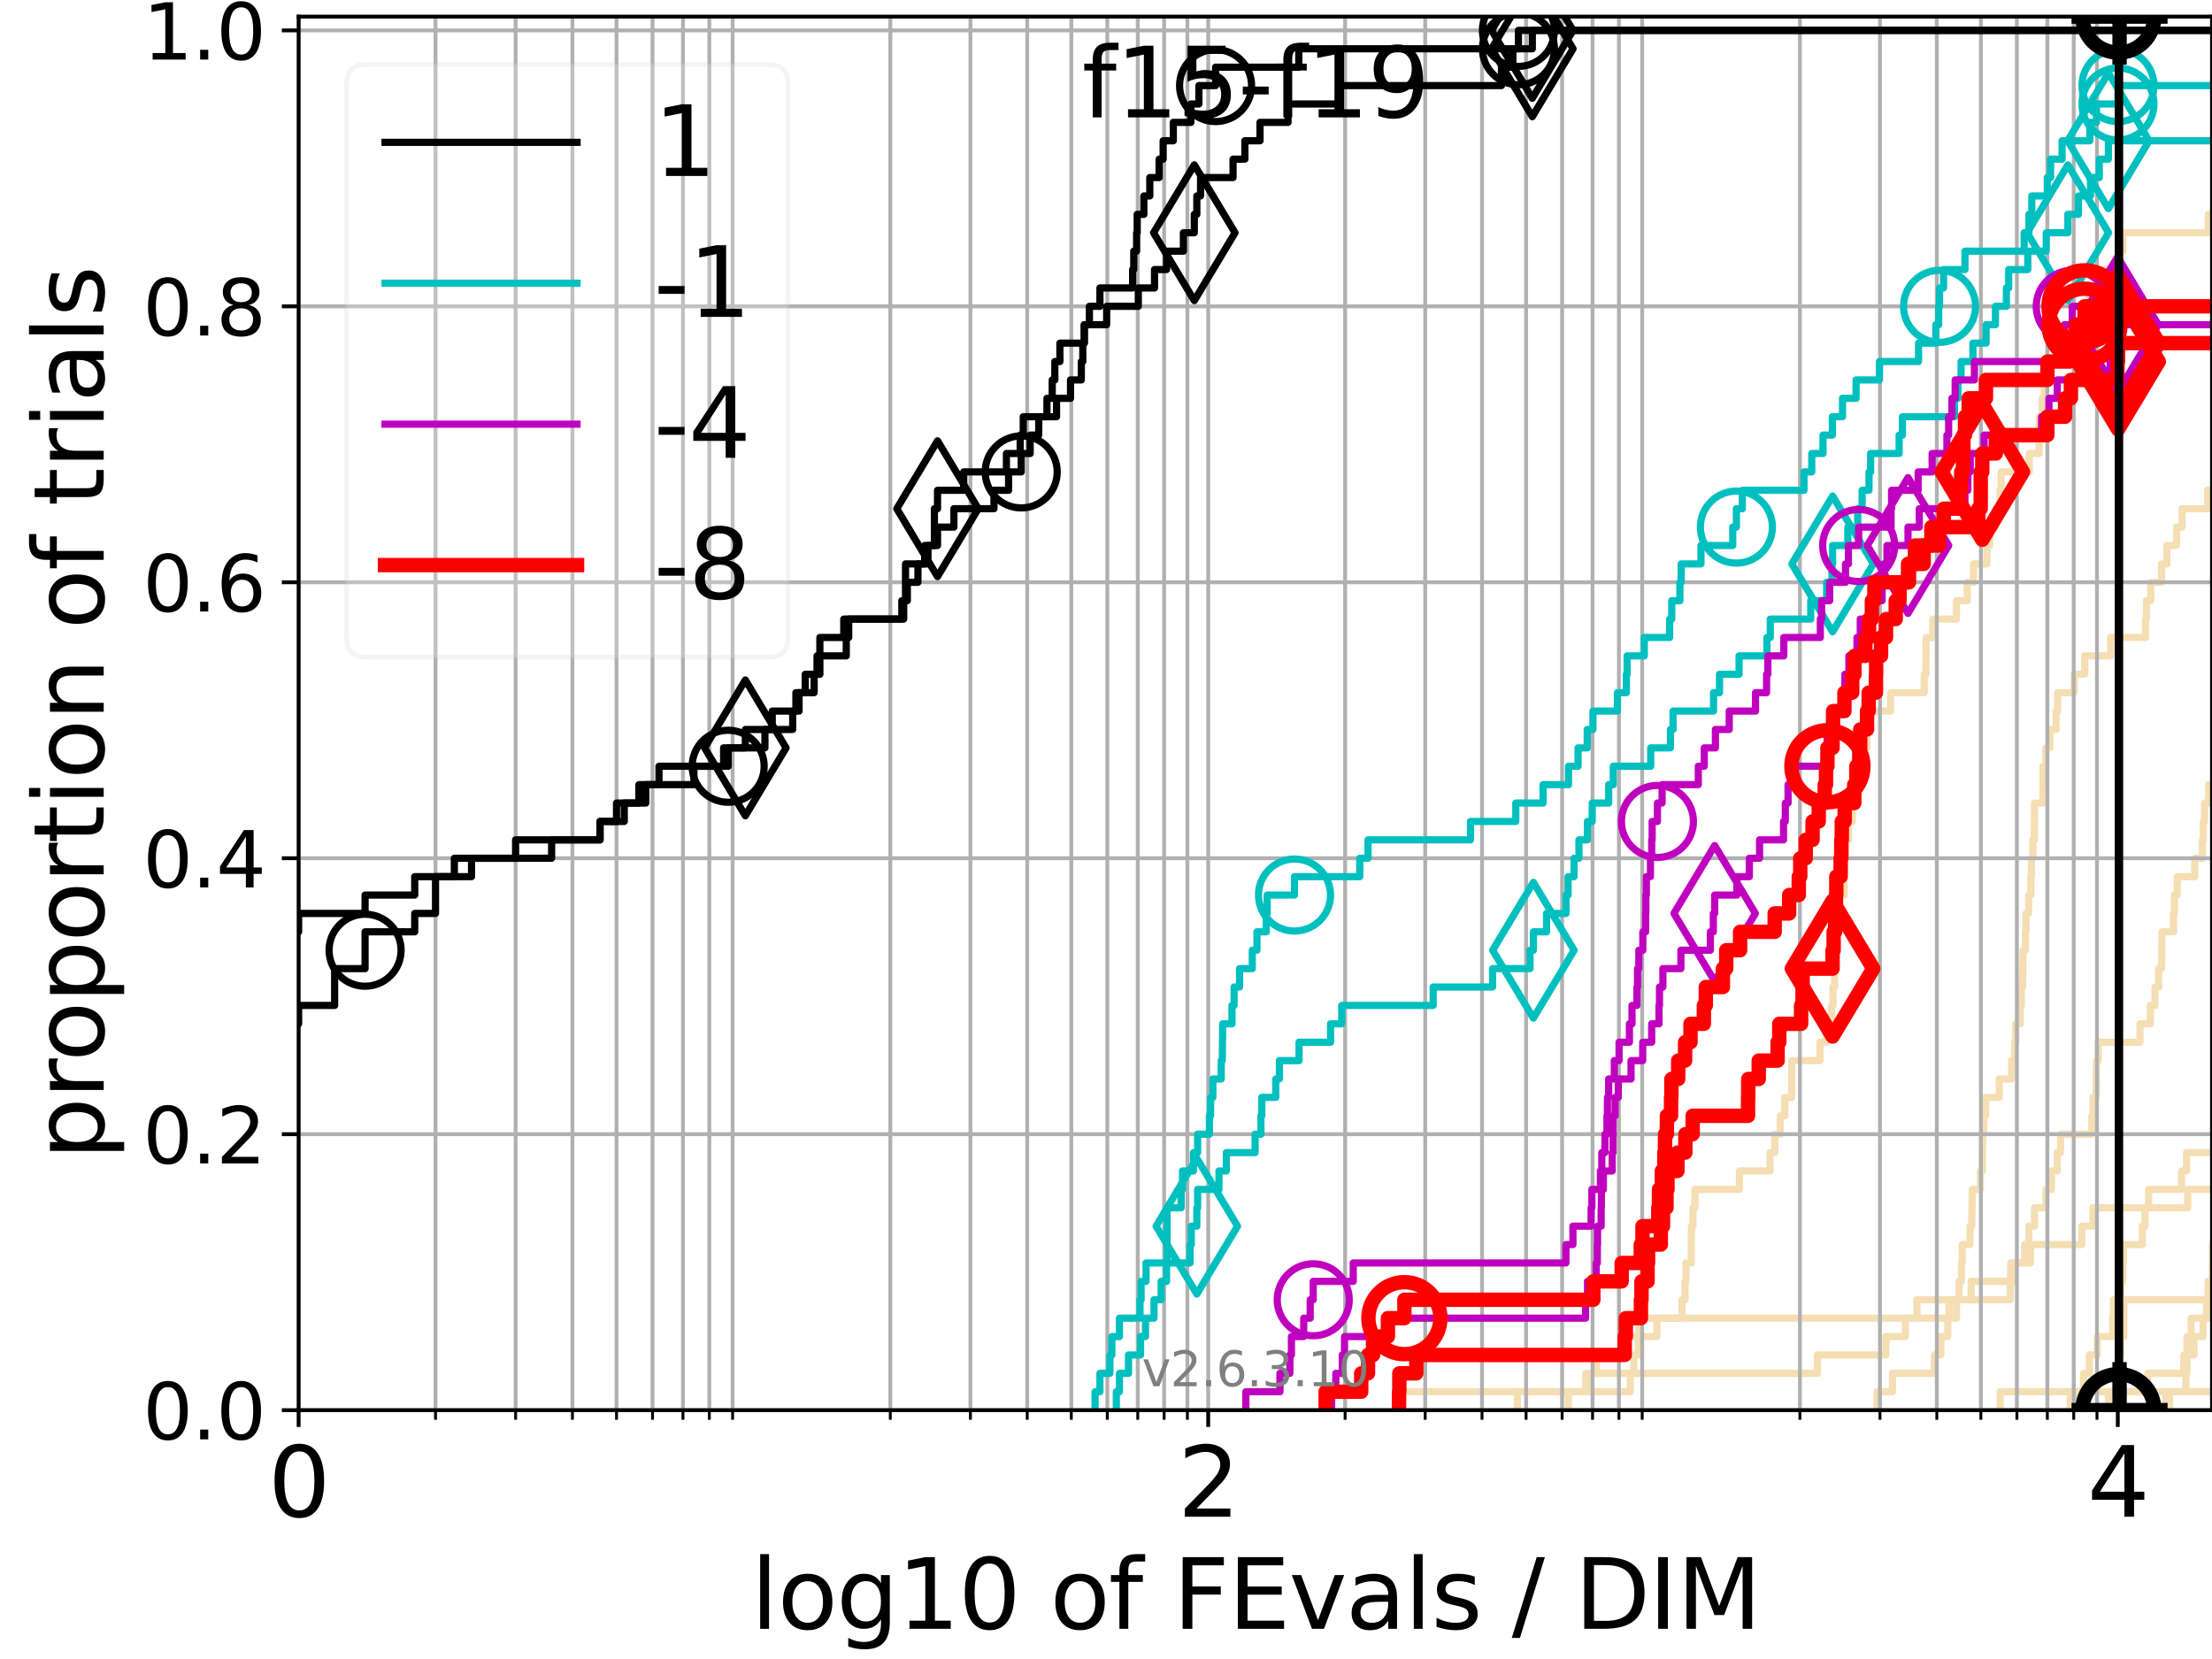 <?xml version="1.0" encoding="utf-8" standalone="no"?>
<!DOCTYPE svg PUBLIC "-//W3C//DTD SVG 1.1//EN"
  "http://www.w3.org/Graphics/SVG/1.1/DTD/svg11.dtd">
<svg xmlns:xlink="http://www.w3.org/1999/xlink" width="460.8pt" height="345.6pt" viewBox="0 0 460.8 345.6" xmlns="http://www.w3.org/2000/svg" version="1.1">
 <defs>
  <style type="text/css">*{stroke-linejoin: round; stroke-linecap: butt}</style>
 </defs>
 <g id="figure_1">
  <g id="patch_1">
   <path d="M 0 345.6 
L 460.8 345.6 
L 460.8 0 
L 0 0 
z
" style="fill: #ffffff"/>
  </g>
  <g id="axes_1">
   <g id="patch_2">
    <path d="M 62.208 293.76 
L 460.8 293.76 
L 460.8 3.456 
L 62.208 3.456 
z
" style="fill: #ffffff"/>
   </g>
   <g id="line2d_1"/>
   <g id="line2d_2">
    <path d="M 461.395 293.76 
L 461.395 282.263 
L 461.8 282.263 
" clip-path="url(#pc2d50bfdb9)" style="fill: none; stroke: #f5deb3; stroke-width: 1.5; stroke-linecap: square"/>
   </g>
   <g id="line2d_3"/>
   <g id="line2d_4"/>
   <g id="line2d_5"/>
   <g id="line2d_6"/>
   <g id="line2d_7">
    <path d="M 416.677 293.76 
L 416.677 289.928 
L 447.407 289.928 
L 447.407 286.095 
L 454.944 286.095 
L 454.944 282.263 
L 455.594 282.263 
L 455.594 278.43 
L 456.458 278.43 
L 456.458 274.598 
L 461.8 274.598 
L 461.8 274.598 
" clip-path="url(#pc2d50bfdb9)" style="fill: none; stroke: #f5deb3; stroke-width: 1.5; stroke-linecap: square"/>
   </g>
   <g id="line2d_8">
    <path d="M 439.238 293.76 
L 439.238 289.928 
L 441.004 289.928 
L 441.004 286.095 
L 441.546 286.095 
L 441.546 282.263 
L 441.772 282.263 
L 441.772 278.43 
L 442.42 278.43 
L 442.42 274.598 
L 442.439 274.598 
L 442.439 270.766 
L 460.843 270.766 
L 460.843 266.933 
L 461.8 266.933 
" clip-path="url(#pc2d50bfdb9)" style="fill: none; stroke: #f5deb3; stroke-width: 1.5; stroke-linecap: square"/>
   </g>
   <g id="line2d_9">
    <path d="M 290.785 293.76 
L 290.785 289.928 
L 339.62 289.928 
L 339.62 286.095 
L 340.361 286.095 
L 340.361 282.263 
L 341.276 282.263 
L 341.276 278.43 
L 345.163 278.43 
L 345.163 274.598 
L 350.407 274.598 
L 350.407 270.766 
L 351.016 270.766 
L 351.016 266.933 
L 351.221 266.933 
L 351.221 263.101 
L 352.334 263.101 
L 352.348 255.436 
L 352.675 255.436 
L 352.675 251.604 
L 353.083 251.604 
L 353.083 247.771 
L 362.347 247.771 
L 362.347 243.939 
L 368.729 243.939 
L 368.729 240.106 
L 369.717 240.106 
L 369.717 236.274 
L 370.869 236.274 
L 370.869 232.442 
L 371.799 232.442 
L 371.799 228.609 
L 373.227 228.609 
L 373.295 220.944 
L 379.144 220.944 
L 379.144 217.112 
L 380.464 217.112 
L 380.464 213.28 
L 381.544 213.28 
L 381.544 209.447 
L 381.854 209.447 
L 381.854 205.615 
L 382.197 205.615 
L 382.197 201.782 
L 382.359 201.782 
L 382.462 194.118 
L 382.602 194.118 
L 382.602 190.285 
L 382.905 190.285 
L 382.905 186.453 
L 384.174 186.453 
L 384.174 182.621 
L 384.299 182.621 
L 384.299 178.788 
L 384.522 178.788 
L 384.522 174.956 
L 385.075 174.956 
L 385.075 171.123 
L 385.891 171.123 
L 385.891 167.291 
L 387.094 167.291 
L 387.146 159.626 
L 387.711 159.626 
L 387.711 155.794 
L 388.924 155.794 
L 389.032 148.129 
L 393.85 148.129 
L 393.85 144.297 
L 400.858 144.297 
L 400.858 140.464 
L 401.192 140.464 
L 401.24 132.799 
L 402.638 132.799 
L 402.638 128.967 
L 407.574 128.967 
L 407.574 125.135 
L 409.816 125.135 
L 409.816 121.302 
L 411.129 121.302 
L 411.129 117.47 
L 413.906 117.47 
L 413.906 113.637 
L 414.48 113.637 
L 414.48 109.805 
L 415.707 109.805 
L 415.707 105.973 
L 416.641 105.973 
L 416.641 102.14 
L 416.866 102.14 
L 416.866 98.308 
L 422.716 98.308 
L 422.716 94.475 
L 424.778 94.475 
L 424.813 86.811 
L 425.419 86.811 
L 425.419 82.978 
L 425.862 82.978 
L 425.862 79.146 
L 426.043 79.146 
L 426.043 75.313 
L 428.692 75.313 
L 428.692 71.481 
L 431.497 71.481 
L 431.497 67.649 
L 431.737 67.649 
L 431.737 63.816 
L 435.273 63.816 
L 435.273 59.984 
L 438.154 59.984 
L 438.154 56.151 
L 441.513 56.151 
L 441.513 52.319 
L 442.245 52.319 
L 442.245 48.487 
L 460.004 48.487 
L 460.004 44.654 
L 461.8 44.654 
L 461.8 44.654 
" clip-path="url(#pc2d50bfdb9)" style="fill: none; stroke: #f5deb3; stroke-width: 1.5; stroke-linecap: square"/>
   </g>
   <g id="line2d_10"/>
   <g id="line2d_11">
    <path clip-path="url(#pc2d50bfdb9)" style="fill: none; stroke: #f5deb3; stroke-width: 1.5; stroke-linecap: square"/>
   </g>
   <g id="line2d_12"/>
   <g id="line2d_13"/>
   <g id="line2d_14"/>
   <g id="line2d_15"/>
   <g id="line2d_16"/>
   <g id="line2d_17">
    <path d="M 431.244 293.76 
L 431.244 289.928 
L 434.029 289.928 
L 434.029 286.095 
L 435.248 286.095 
L 435.248 282.263 
L 436.901 282.263 
L 436.901 278.43 
L 440.109 278.43 
L 440.109 274.598 
L 440.257 274.598 
L 440.257 270.766 
L 441.79 270.766 
L 441.79 266.933 
L 442.214 266.933 
L 442.214 263.101 
L 442.38 263.101 
L 442.38 259.268 
L 446.286 259.268 
L 446.286 255.436 
L 446.857 255.436 
L 446.857 251.604 
L 455.738 251.604 
L 455.738 247.771 
L 461.8 247.771 
" clip-path="url(#pc2d50bfdb9)" style="fill: none; stroke: #f5deb3; stroke-width: 1.5; stroke-linecap: square"/>
   </g>
   <g id="line2d_18"/>
   <g id="line2d_19">
    <path d="M 451.166 293.76 
L 451.166 289.928 
L 461.8 289.928 
L 461.8 289.928 
" clip-path="url(#pc2d50bfdb9)" style="fill: none; stroke: #f5deb3; stroke-width: 1.5; stroke-linecap: square"/>
   </g>
   <g id="line2d_20">
    <path d="M 433 293.76 
L 433 289.928 
L 433 289.928 
L 433 289.928 
L 460.8 289.928 
" clip-path="url(#pc2d50bfdb9)" style="fill: none; stroke: #f5deb3; stroke-width: 1.5; stroke-linecap: square"/>
   </g>
   <g id="line2d_21"/>
   <g id="line2d_22">
    <path d="M 451.336 293.76 
L 451.336 289.928 
L 461.8 289.928 
" clip-path="url(#pc2d50bfdb9)" style="fill: none; stroke: #f5deb3; stroke-width: 1.5; stroke-linecap: square"/>
   </g>
   <g id="line2d_23">
    <path clip-path="url(#pc2d50bfdb9)" style="fill: none; stroke: #f5deb3; stroke-width: 1.5; stroke-linecap: square"/>
   </g>
   <g id="line2d_24">
    <path d="M 326.724 293.76 
L 326.724 289.928 
L 330.347 289.928 
L 330.347 286.095 
L 332.561 286.095 
L 332.561 282.263 
L 337.956 282.263 
L 337.956 278.43 
L 341.444 278.43 
L 341.444 274.598 
L 406.034 274.598 
L 406.034 270.766 
L 408.113 270.766 
L 408.113 266.933 
L 408.595 266.933 
L 408.595 263.101 
L 408.766 263.101 
L 408.766 259.268 
L 410.394 259.268 
L 410.394 255.436 
L 410.754 255.436 
L 410.859 247.771 
L 412.553 247.771 
L 412.553 243.939 
L 412.947 243.939 
L 413.042 236.274 
L 413.255 236.274 
L 413.255 232.442 
L 413.649 232.442 
L 413.649 228.609 
L 416.478 228.609 
L 416.478 224.777 
L 419.048 224.777 
L 419.048 220.944 
L 419.684 220.944 
L 419.684 217.112 
L 419.923 217.112 
L 419.923 213.28 
L 420.865 213.28 
L 420.865 209.447 
L 421.067 209.447 
L 421.067 205.615 
L 421.341 205.615 
L 421.444 197.95 
L 421.927 197.95 
L 421.927 194.118 
L 422.066 194.118 
L 422.066 190.285 
L 422.604 190.285 
L 422.604 186.453 
L 423.048 186.453 
L 423.048 182.621 
L 423.178 182.621 
L 423.178 178.788 
L 423.481 178.788 
L 423.481 174.956 
L 423.787 174.956 
L 423.831 167.291 
L 425.564 167.291 
L 425.585 159.626 
L 426.189 159.626 
L 426.189 155.794 
L 427.033 155.794 
L 427.033 151.961 
L 428.311 151.961 
L 428.311 148.129 
L 428.645 148.129 
L 428.645 144.297 
L 432.104 144.297 
L 432.104 140.464 
L 434.286 140.464 
L 434.286 136.632 
L 439.69 136.632 
L 439.69 132.799 
L 446.949 132.799 
L 446.949 128.967 
L 447.139 128.967 
L 447.139 125.135 
L 448.041 125.135 
L 448.041 121.302 
L 450.287 121.302 
L 450.287 117.47 
L 451.413 117.47 
L 451.413 113.637 
L 453.411 113.637 
L 453.411 109.805 
L 454.571 109.805 
L 454.571 105.973 
L 459.907 105.973 
L 459.907 102.14 
L 461.8 102.14 
L 461.8 102.14 
" clip-path="url(#pc2d50bfdb9)" style="fill: none; stroke: #f5deb3; stroke-width: 1.5; stroke-linecap: square"/>
   </g>
   <g id="line2d_25">
    <path d="M 451.939 293.76 
L 451.939 289.928 
L 455.382 289.928 
L 455.382 286.095 
L 455.592 286.095 
L 455.592 282.263 
L 457.057 282.263 
L 457.057 278.43 
L 458.941 278.43 
L 458.941 274.598 
L 459.675 274.598 
L 459.675 270.766 
L 459.988 270.766 
L 459.988 266.933 
L 460.87 266.933 
L 460.87 263.101 
L 460.912 263.101 
L 460.912 259.268 
L 461.8 259.268 
" clip-path="url(#pc2d50bfdb9)" style="fill: none; stroke: #f5deb3; stroke-width: 1.5; stroke-linecap: square"/>
   </g>
   <g id="line2d_26">
    <path d="M 391.034 293.76 
L 391.034 289.928 
L 394.241 289.928 
L 394.241 286.095 
L 402.96 286.095 
L 402.96 282.263 
L 404.313 282.263 
L 404.313 278.43 
L 405.757 278.43 
L 405.757 274.598 
L 407.58 274.598 
L 407.58 270.766 
L 410.638 270.766 
L 410.638 266.933 
L 418.865 266.933 
L 418.865 263.101 
L 422.982 263.101 
L 422.982 259.268 
L 433.687 259.268 
L 433.687 255.436 
L 435.981 255.436 
L 435.981 251.604 
L 447.594 251.604 
L 447.594 247.771 
L 454.454 247.771 
L 454.454 243.939 
L 455.498 243.939 
L 455.498 240.106 
L 461.8 240.106 
" clip-path="url(#pc2d50bfdb9)" style="fill: none; stroke: #f5deb3; stroke-width: 1.5; stroke-linecap: square"/>
   </g>
   <g id="line2d_27"/>
   <g id="line2d_28">
    <path d="M 316.096 293.76 
L 316.096 289.928 
L 330.986 289.928 
L 330.986 286.095 
L 378.609 286.095 
L 378.609 282.263 
L 392.842 282.263 
L 392.842 278.43 
L 396.924 278.43 
L 396.924 274.598 
L 399.337 274.598 
L 399.337 270.766 
L 418.796 270.766 
L 418.796 266.933 
L 419.662 266.933 
L 419.662 263.101 
L 421.76 263.101 
L 421.76 259.268 
L 422.646 259.268 
L 422.646 255.436 
L 423.823 255.436 
L 423.823 251.604 
L 426.218 251.604 
L 426.218 247.771 
L 427.365 247.771 
L 427.365 243.939 
L 428.553 243.939 
L 428.553 240.106 
L 429.255 240.106 
L 429.255 236.274 
L 435.765 236.274 
L 435.765 232.442 
L 436.013 232.442 
L 436.013 228.609 
L 436.647 228.609 
L 436.738 220.944 
L 437.101 220.944 
L 437.101 217.112 
L 445.798 217.112 
L 445.798 213.28 
L 447.956 213.28 
L 447.956 209.447 
L 448.926 209.447 
L 448.926 205.615 
L 449.682 205.615 
L 449.682 201.782 
L 450.284 201.782 
L 450.39 194.118 
L 452.783 194.118 
L 452.783 190.285 
L 452.963 190.285 
L 452.963 186.453 
L 453.562 186.453 
L 453.562 182.621 
L 457.222 182.621 
L 457.222 178.788 
L 458.8 178.788 
L 458.8 174.956 
L 458.994 174.956 
L 458.994 171.123 
L 459.243 171.123 
L 459.243 167.291 
L 460.106 167.291 
L 460.106 163.459 
L 461.309 163.459 
L 461.309 159.626 
L 461.8 159.626 
L 461.8 159.626 
" clip-path="url(#pc2d50bfdb9)" style="fill: none; stroke: #f5deb3; stroke-width: 1.5; stroke-linecap: square"/>
   </g>
   <g id="line2d_29"/>
   <g id="line2d_30"/>
   <g id="matplotlib.axis_1">
    <g id="xtick_1">
     <g id="line2d_31">
      <path d="M 62.208 293.76 
L 62.208 3.456 
" clip-path="url(#pc2d50bfdb9)" style="fill: none; stroke: #b0b0b0; stroke-width: 0.8; stroke-linecap: square"/>
     </g>
     <g id="line2d_32">
      <defs>
       <path id="m254e34b060" d="M 0 0 
L 0 3.5 
" style="stroke: #000000; stroke-width: 0.8"/>
      </defs>
      <g>
       <use xlink:href="#m254e34b060" x="62.208" y="293.76" style="stroke: #000000; stroke-width: 0.8"/>
      </g>
     </g>
     <g id="text_1">
      <!-- 0 -->
      <g transform="translate(55.846 315.957)scale(0.2 -0.2)">
       <defs>
        <path id="DejaVuSans-30" d="M 2034 4250 
Q 1547 4250 1301 3770 
Q 1056 3291 1056 2328 
Q 1056 1369 1301 889 
Q 1547 409 2034 409 
Q 2525 409 2770 889 
Q 3016 1369 3016 2328 
Q 3016 3291 2770 3770 
Q 2525 4250 2034 4250 
z
M 2034 4750 
Q 2819 4750 3233 4129 
Q 3647 3509 3647 2328 
Q 3647 1150 3233 529 
Q 2819 -91 2034 -91 
Q 1250 -91 836 529 
Q 422 1150 422 2328 
Q 422 3509 836 4129 
Q 1250 4750 2034 4750 
z
" transform="scale(0.016)"/>
       </defs>
       <use xlink:href="#DejaVuSans-30"/>
      </g>
     </g>
    </g>
    <g id="xtick_2">
     <g id="line2d_33">
      <path d="M 251.692 293.76 
L 251.692 3.456 
" clip-path="url(#pc2d50bfdb9)" style="fill: none; stroke: #b0b0b0; stroke-width: 0.8; stroke-linecap: square"/>
     </g>
     <g id="line2d_34">
      <g>
       <use xlink:href="#m254e34b060" x="251.692" y="293.76" style="stroke: #000000; stroke-width: 0.8"/>
      </g>
     </g>
     <g id="text_2">
      <!-- 2 -->
      <g transform="translate(245.329 315.957)scale(0.2 -0.2)">
       <defs>
        <path id="DejaVuSans-32" d="M 1228 531 
L 3431 531 
L 3431 0 
L 469 0 
L 469 531 
Q 828 903 1448 1529 
Q 2069 2156 2228 2338 
Q 2531 2678 2651 2914 
Q 2772 3150 2772 3378 
Q 2772 3750 2511 3984 
Q 2250 4219 1831 4219 
Q 1534 4219 1204 4116 
Q 875 4013 500 3803 
L 500 4441 
Q 881 4594 1212 4672 
Q 1544 4750 1819 4750 
Q 2544 4750 2975 4387 
Q 3406 4025 3406 3419 
Q 3406 3131 3298 2873 
Q 3191 2616 2906 2266 
Q 2828 2175 2409 1742 
Q 1991 1309 1228 531 
z
" transform="scale(0.016)"/>
       </defs>
       <use xlink:href="#DejaVuSans-32"/>
      </g>
     </g>
    </g>
    <g id="xtick_3">
     <g id="line2d_35">
      <path d="M 441.175 293.76 
L 441.175 3.456 
" clip-path="url(#pc2d50bfdb9)" style="fill: none; stroke: #b0b0b0; stroke-width: 0.8; stroke-linecap: square"/>
     </g>
     <g id="line2d_36">
      <g>
       <use xlink:href="#m254e34b060" x="441.175" y="293.76" style="stroke: #000000; stroke-width: 0.8"/>
      </g>
     </g>
     <g id="text_3">
      <!-- 4 -->
      <g transform="translate(434.813 315.957)scale(0.2 -0.2)">
       <defs>
        <path id="DejaVuSans-34" d="M 2419 4116 
L 825 1625 
L 2419 1625 
L 2419 4116 
z
M 2253 4666 
L 3047 4666 
L 3047 1625 
L 3713 1625 
L 3713 1100 
L 3047 1100 
L 3047 0 
L 2419 0 
L 2419 1100 
L 313 1100 
L 313 1709 
L 2253 4666 
z
" transform="scale(0.016)"/>
       </defs>
       <use xlink:href="#DejaVuSans-34"/>
      </g>
     </g>
    </g>
    <g id="xtick_4">
     <g id="line2d_37">
      <path d="M 90.728 293.76 
L 90.728 3.456 
" clip-path="url(#pc2d50bfdb9)" style="fill: none; stroke: #b0b0b0; stroke-width: 0.8; stroke-linecap: square"/>
     </g>
     <g id="line2d_38">
      <defs>
       <path id="m2a92883967" d="M 0 0 
L 0 2 
" style="stroke: #000000; stroke-width: 0.6"/>
      </defs>
      <g>
       <use xlink:href="#m2a92883967" x="90.728" y="293.76" style="stroke: #000000; stroke-width: 0.6"/>
      </g>
     </g>
    </g>
    <g id="xtick_5">
     <g id="line2d_39">
      <path d="M 107.411 293.76 
L 107.411 3.456 
" clip-path="url(#pc2d50bfdb9)" style="fill: none; stroke: #b0b0b0; stroke-width: 0.8; stroke-linecap: square"/>
     </g>
     <g id="line2d_40">
      <g>
       <use xlink:href="#m2a92883967" x="107.411" y="293.76" style="stroke: #000000; stroke-width: 0.6"/>
      </g>
     </g>
    </g>
    <g id="xtick_6">
     <g id="line2d_41">
      <path d="M 119.248 293.76 
L 119.248 3.456 
" clip-path="url(#pc2d50bfdb9)" style="fill: none; stroke: #b0b0b0; stroke-width: 0.8; stroke-linecap: square"/>
     </g>
     <g id="line2d_42">
      <g>
       <use xlink:href="#m2a92883967" x="119.248" y="293.76" style="stroke: #000000; stroke-width: 0.6"/>
      </g>
     </g>
    </g>
    <g id="xtick_7">
     <g id="line2d_43">
      <path d="M 128.43 293.76 
L 128.43 3.456 
" clip-path="url(#pc2d50bfdb9)" style="fill: none; stroke: #b0b0b0; stroke-width: 0.8; stroke-linecap: square"/>
     </g>
     <g id="line2d_44">
      <g>
       <use xlink:href="#m2a92883967" x="128.43" y="293.76" style="stroke: #000000; stroke-width: 0.6"/>
      </g>
     </g>
    </g>
    <g id="xtick_8">
     <g id="line2d_45">
      <path d="M 135.931 293.76 
L 135.931 3.456 
" clip-path="url(#pc2d50bfdb9)" style="fill: none; stroke: #b0b0b0; stroke-width: 0.8; stroke-linecap: square"/>
     </g>
     <g id="line2d_46">
      <g>
       <use xlink:href="#m2a92883967" x="135.931" y="293.76" style="stroke: #000000; stroke-width: 0.6"/>
      </g>
     </g>
    </g>
    <g id="xtick_9">
     <g id="line2d_47">
      <path d="M 142.274 293.76 
L 142.274 3.456 
" clip-path="url(#pc2d50bfdb9)" style="fill: none; stroke: #b0b0b0; stroke-width: 0.8; stroke-linecap: square"/>
     </g>
     <g id="line2d_48">
      <g>
       <use xlink:href="#m2a92883967" x="142.274" y="293.76" style="stroke: #000000; stroke-width: 0.6"/>
      </g>
     </g>
    </g>
    <g id="xtick_10">
     <g id="line2d_49">
      <path d="M 147.768 293.76 
L 147.768 3.456 
" clip-path="url(#pc2d50bfdb9)" style="fill: none; stroke: #b0b0b0; stroke-width: 0.8; stroke-linecap: square"/>
     </g>
     <g id="line2d_50">
      <g>
       <use xlink:href="#m2a92883967" x="147.768" y="293.76" style="stroke: #000000; stroke-width: 0.6"/>
      </g>
     </g>
    </g>
    <g id="xtick_11">
     <g id="line2d_51">
      <path d="M 152.615 293.76 
L 152.615 3.456 
" clip-path="url(#pc2d50bfdb9)" style="fill: none; stroke: #b0b0b0; stroke-width: 0.8; stroke-linecap: square"/>
     </g>
     <g id="line2d_52">
      <g>
       <use xlink:href="#m2a92883967" x="152.615" y="293.76" style="stroke: #000000; stroke-width: 0.6"/>
      </g>
     </g>
    </g>
    <g id="xtick_12">
     <g id="line2d_53">
      <path d="M 185.47 293.76 
L 185.47 3.456 
" clip-path="url(#pc2d50bfdb9)" style="fill: none; stroke: #b0b0b0; stroke-width: 0.8; stroke-linecap: square"/>
     </g>
     <g id="line2d_54">
      <g>
       <use xlink:href="#m2a92883967" x="185.47" y="293.76" style="stroke: #000000; stroke-width: 0.6"/>
      </g>
     </g>
    </g>
    <g id="xtick_13">
     <g id="line2d_55">
      <path d="M 202.153 293.76 
L 202.153 3.456 
" clip-path="url(#pc2d50bfdb9)" style="fill: none; stroke: #b0b0b0; stroke-width: 0.8; stroke-linecap: square"/>
     </g>
     <g id="line2d_56">
      <g>
       <use xlink:href="#m2a92883967" x="202.153" y="293.76" style="stroke: #000000; stroke-width: 0.6"/>
      </g>
     </g>
    </g>
    <g id="xtick_14">
     <g id="line2d_57">
      <path d="M 213.99 293.76 
L 213.99 3.456 
" clip-path="url(#pc2d50bfdb9)" style="fill: none; stroke: #b0b0b0; stroke-width: 0.8; stroke-linecap: square"/>
     </g>
     <g id="line2d_58">
      <g>
       <use xlink:href="#m2a92883967" x="213.99" y="293.76" style="stroke: #000000; stroke-width: 0.6"/>
      </g>
     </g>
    </g>
    <g id="xtick_15">
     <g id="line2d_59">
      <path d="M 223.171 293.76 
L 223.171 3.456 
" clip-path="url(#pc2d50bfdb9)" style="fill: none; stroke: #b0b0b0; stroke-width: 0.8; stroke-linecap: square"/>
     </g>
     <g id="line2d_60">
      <g>
       <use xlink:href="#m2a92883967" x="223.171" y="293.76" style="stroke: #000000; stroke-width: 0.6"/>
      </g>
     </g>
    </g>
    <g id="xtick_16">
     <g id="line2d_61">
      <path d="M 230.673 293.76 
L 230.673 3.456 
" clip-path="url(#pc2d50bfdb9)" style="fill: none; stroke: #b0b0b0; stroke-width: 0.8; stroke-linecap: square"/>
     </g>
     <g id="line2d_62">
      <g>
       <use xlink:href="#m2a92883967" x="230.673" y="293.76" style="stroke: #000000; stroke-width: 0.6"/>
      </g>
     </g>
    </g>
    <g id="xtick_17">
     <g id="line2d_63">
      <path d="M 237.016 293.76 
L 237.016 3.456 
" clip-path="url(#pc2d50bfdb9)" style="fill: none; stroke: #b0b0b0; stroke-width: 0.8; stroke-linecap: square"/>
     </g>
     <g id="line2d_64">
      <g>
       <use xlink:href="#m2a92883967" x="237.016" y="293.76" style="stroke: #000000; stroke-width: 0.6"/>
      </g>
     </g>
    </g>
    <g id="xtick_18">
     <g id="line2d_65">
      <path d="M 242.51 293.76 
L 242.51 3.456 
" clip-path="url(#pc2d50bfdb9)" style="fill: none; stroke: #b0b0b0; stroke-width: 0.8; stroke-linecap: square"/>
     </g>
     <g id="line2d_66">
      <g>
       <use xlink:href="#m2a92883967" x="242.51" y="293.76" style="stroke: #000000; stroke-width: 0.6"/>
      </g>
     </g>
    </g>
    <g id="xtick_19">
     <g id="line2d_67">
      <path d="M 247.356 293.76 
L 247.356 3.456 
" clip-path="url(#pc2d50bfdb9)" style="fill: none; stroke: #b0b0b0; stroke-width: 0.8; stroke-linecap: square"/>
     </g>
     <g id="line2d_68">
      <g>
       <use xlink:href="#m2a92883967" x="247.356" y="293.76" style="stroke: #000000; stroke-width: 0.6"/>
      </g>
     </g>
    </g>
    <g id="xtick_20">
     <g id="line2d_69">
      <path d="M 280.212 293.76 
L 280.212 3.456 
" clip-path="url(#pc2d50bfdb9)" style="fill: none; stroke: #b0b0b0; stroke-width: 0.8; stroke-linecap: square"/>
     </g>
     <g id="line2d_70">
      <g>
       <use xlink:href="#m2a92883967" x="280.212" y="293.76" style="stroke: #000000; stroke-width: 0.6"/>
      </g>
     </g>
    </g>
    <g id="xtick_21">
     <g id="line2d_71">
      <path d="M 296.895 293.76 
L 296.895 3.456 
" clip-path="url(#pc2d50bfdb9)" style="fill: none; stroke: #b0b0b0; stroke-width: 0.8; stroke-linecap: square"/>
     </g>
     <g id="line2d_72">
      <g>
       <use xlink:href="#m2a92883967" x="296.895" y="293.76" style="stroke: #000000; stroke-width: 0.6"/>
      </g>
     </g>
    </g>
    <g id="xtick_22">
     <g id="line2d_73">
      <path d="M 308.732 293.76 
L 308.732 3.456 
" clip-path="url(#pc2d50bfdb9)" style="fill: none; stroke: #b0b0b0; stroke-width: 0.8; stroke-linecap: square"/>
     </g>
     <g id="line2d_74">
      <g>
       <use xlink:href="#m2a92883967" x="308.732" y="293.76" style="stroke: #000000; stroke-width: 0.6"/>
      </g>
     </g>
    </g>
    <g id="xtick_23">
     <g id="line2d_75">
      <path d="M 317.913 293.76 
L 317.913 3.456 
" clip-path="url(#pc2d50bfdb9)" style="fill: none; stroke: #b0b0b0; stroke-width: 0.8; stroke-linecap: square"/>
     </g>
     <g id="line2d_76">
      <g>
       <use xlink:href="#m2a92883967" x="317.913" y="293.76" style="stroke: #000000; stroke-width: 0.6"/>
      </g>
     </g>
    </g>
    <g id="xtick_24">
     <g id="line2d_77">
      <path d="M 325.415 293.76 
L 325.415 3.456 
" clip-path="url(#pc2d50bfdb9)" style="fill: none; stroke: #b0b0b0; stroke-width: 0.8; stroke-linecap: square"/>
     </g>
     <g id="line2d_78">
      <g>
       <use xlink:href="#m2a92883967" x="325.415" y="293.76" style="stroke: #000000; stroke-width: 0.6"/>
      </g>
     </g>
    </g>
    <g id="xtick_25">
     <g id="line2d_79">
      <path d="M 331.758 293.76 
L 331.758 3.456 
" clip-path="url(#pc2d50bfdb9)" style="fill: none; stroke: #b0b0b0; stroke-width: 0.8; stroke-linecap: square"/>
     </g>
     <g id="line2d_80">
      <g>
       <use xlink:href="#m2a92883967" x="331.758" y="293.76" style="stroke: #000000; stroke-width: 0.6"/>
      </g>
     </g>
    </g>
    <g id="xtick_26">
     <g id="line2d_81">
      <path d="M 337.252 293.76 
L 337.252 3.456 
" clip-path="url(#pc2d50bfdb9)" style="fill: none; stroke: #b0b0b0; stroke-width: 0.8; stroke-linecap: square"/>
     </g>
     <g id="line2d_82">
      <g>
       <use xlink:href="#m2a92883967" x="337.252" y="293.76" style="stroke: #000000; stroke-width: 0.6"/>
      </g>
     </g>
    </g>
    <g id="xtick_27">
     <g id="line2d_83">
      <path d="M 342.098 293.76 
L 342.098 3.456 
" clip-path="url(#pc2d50bfdb9)" style="fill: none; stroke: #b0b0b0; stroke-width: 0.8; stroke-linecap: square"/>
     </g>
     <g id="line2d_84">
      <g>
       <use xlink:href="#m2a92883967" x="342.098" y="293.76" style="stroke: #000000; stroke-width: 0.6"/>
      </g>
     </g>
    </g>
    <g id="xtick_28">
     <g id="line2d_85">
      <path d="M 374.954 293.76 
L 374.954 3.456 
" clip-path="url(#pc2d50bfdb9)" style="fill: none; stroke: #b0b0b0; stroke-width: 0.8; stroke-linecap: square"/>
     </g>
     <g id="line2d_86">
      <g>
       <use xlink:href="#m2a92883967" x="374.954" y="293.76" style="stroke: #000000; stroke-width: 0.6"/>
      </g>
     </g>
    </g>
    <g id="xtick_29">
     <g id="line2d_87">
      <path d="M 391.637 293.76 
L 391.637 3.456 
" clip-path="url(#pc2d50bfdb9)" style="fill: none; stroke: #b0b0b0; stroke-width: 0.8; stroke-linecap: square"/>
     </g>
     <g id="line2d_88">
      <g>
       <use xlink:href="#m2a92883967" x="391.637" y="293.76" style="stroke: #000000; stroke-width: 0.6"/>
      </g>
     </g>
    </g>
    <g id="xtick_30">
     <g id="line2d_89">
      <path d="M 403.474 293.76 
L 403.474 3.456 
" clip-path="url(#pc2d50bfdb9)" style="fill: none; stroke: #b0b0b0; stroke-width: 0.8; stroke-linecap: square"/>
     </g>
     <g id="line2d_90">
      <g>
       <use xlink:href="#m2a92883967" x="403.474" y="293.76" style="stroke: #000000; stroke-width: 0.6"/>
      </g>
     </g>
    </g>
    <g id="xtick_31">
     <g id="line2d_91">
      <path d="M 412.655 293.76 
L 412.655 3.456 
" clip-path="url(#pc2d50bfdb9)" style="fill: none; stroke: #b0b0b0; stroke-width: 0.8; stroke-linecap: square"/>
     </g>
     <g id="line2d_92">
      <g>
       <use xlink:href="#m2a92883967" x="412.655" y="293.76" style="stroke: #000000; stroke-width: 0.6"/>
      </g>
     </g>
    </g>
    <g id="xtick_32">
     <g id="line2d_93">
      <path d="M 420.157 293.76 
L 420.157 3.456 
" clip-path="url(#pc2d50bfdb9)" style="fill: none; stroke: #b0b0b0; stroke-width: 0.8; stroke-linecap: square"/>
     </g>
     <g id="line2d_94">
      <g>
       <use xlink:href="#m2a92883967" x="420.157" y="293.76" style="stroke: #000000; stroke-width: 0.6"/>
      </g>
     </g>
    </g>
    <g id="xtick_33">
     <g id="line2d_95">
      <path d="M 426.5 293.76 
L 426.5 3.456 
" clip-path="url(#pc2d50bfdb9)" style="fill: none; stroke: #b0b0b0; stroke-width: 0.8; stroke-linecap: square"/>
     </g>
     <g id="line2d_96">
      <g>
       <use xlink:href="#m2a92883967" x="426.5" y="293.76" style="stroke: #000000; stroke-width: 0.6"/>
      </g>
     </g>
    </g>
    <g id="xtick_34">
     <g id="line2d_97">
      <path d="M 431.994 293.76 
L 431.994 3.456 
" clip-path="url(#pc2d50bfdb9)" style="fill: none; stroke: #b0b0b0; stroke-width: 0.8; stroke-linecap: square"/>
     </g>
     <g id="line2d_98">
      <g>
       <use xlink:href="#m2a92883967" x="431.994" y="293.76" style="stroke: #000000; stroke-width: 0.6"/>
      </g>
     </g>
    </g>
    <g id="xtick_35">
     <g id="line2d_99">
      <path d="M 436.84 293.76 
L 436.84 3.456 
" clip-path="url(#pc2d50bfdb9)" style="fill: none; stroke: #b0b0b0; stroke-width: 0.8; stroke-linecap: square"/>
     </g>
     <g id="line2d_100">
      <g>
       <use xlink:href="#m2a92883967" x="436.84" y="293.76" style="stroke: #000000; stroke-width: 0.6"/>
      </g>
     </g>
    </g>
    <g id="text_4">
     <!-- log10 of FEvals / DIM -->
     <g transform="translate(156.431 339.313)scale(0.2 -0.2)">
      <defs>
       <path id="DejaVuSans-6c" d="M 603 4863 
L 1178 4863 
L 1178 0 
L 603 0 
L 603 4863 
z
" transform="scale(0.016)"/>
       <path id="DejaVuSans-6f" d="M 1959 3097 
Q 1497 3097 1228 2736 
Q 959 2375 959 1747 
Q 959 1119 1226 758 
Q 1494 397 1959 397 
Q 2419 397 2687 759 
Q 2956 1122 2956 1747 
Q 2956 2369 2687 2733 
Q 2419 3097 1959 3097 
z
M 1959 3584 
Q 2709 3584 3137 3096 
Q 3566 2609 3566 1747 
Q 3566 888 3137 398 
Q 2709 -91 1959 -91 
Q 1206 -91 779 398 
Q 353 888 353 1747 
Q 353 2609 779 3096 
Q 1206 3584 1959 3584 
z
" transform="scale(0.016)"/>
       <path id="DejaVuSans-67" d="M 2906 1791 
Q 2906 2416 2648 2759 
Q 2391 3103 1925 3103 
Q 1463 3103 1205 2759 
Q 947 2416 947 1791 
Q 947 1169 1205 825 
Q 1463 481 1925 481 
Q 2391 481 2648 825 
Q 2906 1169 2906 1791 
z
M 3481 434 
Q 3481 -459 3084 -895 
Q 2688 -1331 1869 -1331 
Q 1566 -1331 1297 -1286 
Q 1028 -1241 775 -1147 
L 775 -588 
Q 1028 -725 1275 -790 
Q 1522 -856 1778 -856 
Q 2344 -856 2625 -561 
Q 2906 -266 2906 331 
L 2906 616 
Q 2728 306 2450 153 
Q 2172 0 1784 0 
Q 1141 0 747 490 
Q 353 981 353 1791 
Q 353 2603 747 3093 
Q 1141 3584 1784 3584 
Q 2172 3584 2450 3431 
Q 2728 3278 2906 2969 
L 2906 3500 
L 3481 3500 
L 3481 434 
z
" transform="scale(0.016)"/>
       <path id="DejaVuSans-31" d="M 794 531 
L 1825 531 
L 1825 4091 
L 703 3866 
L 703 4441 
L 1819 4666 
L 2450 4666 
L 2450 531 
L 3481 531 
L 3481 0 
L 794 0 
L 794 531 
z
" transform="scale(0.016)"/>
       <path id="DejaVuSans-20" transform="scale(0.016)"/>
       <path id="DejaVuSans-66" d="M 2375 4863 
L 2375 4384 
L 1825 4384 
Q 1516 4384 1395 4259 
Q 1275 4134 1275 3809 
L 1275 3500 
L 2222 3500 
L 2222 3053 
L 1275 3053 
L 1275 0 
L 697 0 
L 697 3053 
L 147 3053 
L 147 3500 
L 697 3500 
L 697 3744 
Q 697 4328 969 4595 
Q 1241 4863 1831 4863 
L 2375 4863 
z
" transform="scale(0.016)"/>
       <path id="DejaVuSans-46" d="M 628 4666 
L 3309 4666 
L 3309 4134 
L 1259 4134 
L 1259 2759 
L 3109 2759 
L 3109 2228 
L 1259 2228 
L 1259 0 
L 628 0 
L 628 4666 
z
" transform="scale(0.016)"/>
       <path id="DejaVuSans-45" d="M 628 4666 
L 3578 4666 
L 3578 4134 
L 1259 4134 
L 1259 2753 
L 3481 2753 
L 3481 2222 
L 1259 2222 
L 1259 531 
L 3634 531 
L 3634 0 
L 628 0 
L 628 4666 
z
" transform="scale(0.016)"/>
       <path id="DejaVuSans-76" d="M 191 3500 
L 800 3500 
L 1894 563 
L 2988 3500 
L 3597 3500 
L 2284 0 
L 1503 0 
L 191 3500 
z
" transform="scale(0.016)"/>
       <path id="DejaVuSans-61" d="M 2194 1759 
Q 1497 1759 1228 1600 
Q 959 1441 959 1056 
Q 959 750 1161 570 
Q 1363 391 1709 391 
Q 2188 391 2477 730 
Q 2766 1069 2766 1631 
L 2766 1759 
L 2194 1759 
z
M 3341 1997 
L 3341 0 
L 2766 0 
L 2766 531 
Q 2569 213 2275 61 
Q 1981 -91 1556 -91 
Q 1019 -91 701 211 
Q 384 513 384 1019 
Q 384 1609 779 1909 
Q 1175 2209 1959 2209 
L 2766 2209 
L 2766 2266 
Q 2766 2663 2505 2880 
Q 2244 3097 1772 3097 
Q 1472 3097 1187 3025 
Q 903 2953 641 2809 
L 641 3341 
Q 956 3463 1253 3523 
Q 1550 3584 1831 3584 
Q 2591 3584 2966 3190 
Q 3341 2797 3341 1997 
z
" transform="scale(0.016)"/>
       <path id="DejaVuSans-73" d="M 2834 3397 
L 2834 2853 
Q 2591 2978 2328 3040 
Q 2066 3103 1784 3103 
Q 1356 3103 1142 2972 
Q 928 2841 928 2578 
Q 928 2378 1081 2264 
Q 1234 2150 1697 2047 
L 1894 2003 
Q 2506 1872 2764 1633 
Q 3022 1394 3022 966 
Q 3022 478 2636 193 
Q 2250 -91 1575 -91 
Q 1294 -91 989 -36 
Q 684 19 347 128 
L 347 722 
Q 666 556 975 473 
Q 1284 391 1588 391 
Q 1994 391 2212 530 
Q 2431 669 2431 922 
Q 2431 1156 2273 1281 
Q 2116 1406 1581 1522 
L 1381 1569 
Q 847 1681 609 1914 
Q 372 2147 372 2553 
Q 372 3047 722 3315 
Q 1072 3584 1716 3584 
Q 2034 3584 2315 3537 
Q 2597 3491 2834 3397 
z
" transform="scale(0.016)"/>
       <path id="DejaVuSans-2f" d="M 1625 4666 
L 2156 4666 
L 531 -594 
L 0 -594 
L 1625 4666 
z
" transform="scale(0.016)"/>
       <path id="DejaVuSans-44" d="M 1259 4147 
L 1259 519 
L 2022 519 
Q 2988 519 3436 956 
Q 3884 1394 3884 2338 
Q 3884 3275 3436 3711 
Q 2988 4147 2022 4147 
L 1259 4147 
z
M 628 4666 
L 1925 4666 
Q 3281 4666 3915 4102 
Q 4550 3538 4550 2338 
Q 4550 1131 3912 565 
Q 3275 0 1925 0 
L 628 0 
L 628 4666 
z
" transform="scale(0.016)"/>
       <path id="DejaVuSans-49" d="M 628 4666 
L 1259 4666 
L 1259 0 
L 628 0 
L 628 4666 
z
" transform="scale(0.016)"/>
       <path id="DejaVuSans-4d" d="M 628 4666 
L 1569 4666 
L 2759 1491 
L 3956 4666 
L 4897 4666 
L 4897 0 
L 4281 0 
L 4281 4097 
L 3078 897 
L 2444 897 
L 1241 4097 
L 1241 0 
L 628 0 
L 628 4666 
z
" transform="scale(0.016)"/>
      </defs>
      <use xlink:href="#DejaVuSans-6c"/>
      <use xlink:href="#DejaVuSans-6f" x="27.783"/>
      <use xlink:href="#DejaVuSans-67" x="88.965"/>
      <use xlink:href="#DejaVuSans-31" x="152.441"/>
      <use xlink:href="#DejaVuSans-30" x="216.064"/>
      <use xlink:href="#DejaVuSans-20" x="279.688"/>
      <use xlink:href="#DejaVuSans-6f" x="311.475"/>
      <use xlink:href="#DejaVuSans-66" x="372.656"/>
      <use xlink:href="#DejaVuSans-20" x="407.861"/>
      <use xlink:href="#DejaVuSans-46" x="439.648"/>
      <use xlink:href="#DejaVuSans-45" x="497.168"/>
      <use xlink:href="#DejaVuSans-76" x="560.352"/>
      <use xlink:href="#DejaVuSans-61" x="619.531"/>
      <use xlink:href="#DejaVuSans-6c" x="680.811"/>
      <use xlink:href="#DejaVuSans-73" x="708.594"/>
      <use xlink:href="#DejaVuSans-20" x="760.693"/>
      <use xlink:href="#DejaVuSans-2f" x="792.48"/>
      <use xlink:href="#DejaVuSans-20" x="826.172"/>
      <use xlink:href="#DejaVuSans-44" x="857.959"/>
      <use xlink:href="#DejaVuSans-49" x="934.961"/>
      <use xlink:href="#DejaVuSans-4d" x="964.453"/>
     </g>
    </g>
   </g>
   <g id="matplotlib.axis_2">
    <g id="ytick_1">
     <g id="line2d_101">
      <path d="M 62.208 293.76 
L 460.8 293.76 
" clip-path="url(#pc2d50bfdb9)" style="fill: none; stroke: #b0b0b0; stroke-width: 0.8; stroke-linecap: square"/>
     </g>
     <g id="line2d_102">
      <defs>
       <path id="m86a3e2b7ad" d="M 0 0 
L -3.5 0 
" style="stroke: #000000; stroke-width: 0.8"/>
      </defs>
      <g>
       <use xlink:href="#m86a3e2b7ad" x="62.208" y="293.76" style="stroke: #000000; stroke-width: 0.8"/>
      </g>
     </g>
     <g id="text_5">
      <!-- 0.0 -->
      <g transform="translate(29.763 299.839)scale(0.16 -0.16)">
       <defs>
        <path id="DejaVuSans-2e" d="M 684 794 
L 1344 794 
L 1344 0 
L 684 0 
L 684 794 
z
" transform="scale(0.016)"/>
       </defs>
       <use xlink:href="#DejaVuSans-30"/>
       <use xlink:href="#DejaVuSans-2e" x="63.623"/>
       <use xlink:href="#DejaVuSans-30" x="95.41"/>
      </g>
     </g>
    </g>
    <g id="ytick_2">
     <g id="line2d_103">
      <path d="M 62.208 236.274 
L 460.8 236.274 
" clip-path="url(#pc2d50bfdb9)" style="fill: none; stroke: #b0b0b0; stroke-width: 0.8; stroke-linecap: square"/>
     </g>
     <g id="line2d_104">
      <g>
       <use xlink:href="#m86a3e2b7ad" x="62.208" y="236.274" style="stroke: #000000; stroke-width: 0.8"/>
      </g>
     </g>
     <g id="text_6">
      <!-- 0.2 -->
      <g transform="translate(29.763 242.353)scale(0.16 -0.16)">
       <use xlink:href="#DejaVuSans-30"/>
       <use xlink:href="#DejaVuSans-2e" x="63.623"/>
       <use xlink:href="#DejaVuSans-32" x="95.41"/>
      </g>
     </g>
    </g>
    <g id="ytick_3">
     <g id="line2d_105">
      <path d="M 62.208 178.788 
L 460.8 178.788 
" clip-path="url(#pc2d50bfdb9)" style="fill: none; stroke: #b0b0b0; stroke-width: 0.8; stroke-linecap: square"/>
     </g>
     <g id="line2d_106">
      <g>
       <use xlink:href="#m86a3e2b7ad" x="62.208" y="178.788" style="stroke: #000000; stroke-width: 0.8"/>
      </g>
     </g>
     <g id="text_7">
      <!-- 0.4 -->
      <g transform="translate(29.763 184.867)scale(0.16 -0.16)">
       <use xlink:href="#DejaVuSans-30"/>
       <use xlink:href="#DejaVuSans-2e" x="63.623"/>
       <use xlink:href="#DejaVuSans-34" x="95.41"/>
      </g>
     </g>
    </g>
    <g id="ytick_4">
     <g id="line2d_107">
      <path d="M 62.208 121.302 
L 460.8 121.302 
" clip-path="url(#pc2d50bfdb9)" style="fill: none; stroke: #b0b0b0; stroke-width: 0.8; stroke-linecap: square"/>
     </g>
     <g id="line2d_108">
      <g>
       <use xlink:href="#m86a3e2b7ad" x="62.208" y="121.302" style="stroke: #000000; stroke-width: 0.8"/>
      </g>
     </g>
     <g id="text_8">
      <!-- 0.6 -->
      <g transform="translate(29.763 127.381)scale(0.16 -0.16)">
       <defs>
        <path id="DejaVuSans-36" d="M 2113 2584 
Q 1688 2584 1439 2293 
Q 1191 2003 1191 1497 
Q 1191 994 1439 701 
Q 1688 409 2113 409 
Q 2538 409 2786 701 
Q 3034 994 3034 1497 
Q 3034 2003 2786 2293 
Q 2538 2584 2113 2584 
z
M 3366 4563 
L 3366 3988 
Q 3128 4100 2886 4159 
Q 2644 4219 2406 4219 
Q 1781 4219 1451 3797 
Q 1122 3375 1075 2522 
Q 1259 2794 1537 2939 
Q 1816 3084 2150 3084 
Q 2853 3084 3261 2657 
Q 3669 2231 3669 1497 
Q 3669 778 3244 343 
Q 2819 -91 2113 -91 
Q 1303 -91 875 529 
Q 447 1150 447 2328 
Q 447 3434 972 4092 
Q 1497 4750 2381 4750 
Q 2619 4750 2861 4703 
Q 3103 4656 3366 4563 
z
" transform="scale(0.016)"/>
       </defs>
       <use xlink:href="#DejaVuSans-30"/>
       <use xlink:href="#DejaVuSans-2e" x="63.623"/>
       <use xlink:href="#DejaVuSans-36" x="95.41"/>
      </g>
     </g>
    </g>
    <g id="ytick_5">
     <g id="line2d_109">
      <path d="M 62.208 63.816 
L 460.8 63.816 
" clip-path="url(#pc2d50bfdb9)" style="fill: none; stroke: #b0b0b0; stroke-width: 0.8; stroke-linecap: square"/>
     </g>
     <g id="line2d_110">
      <g>
       <use xlink:href="#m86a3e2b7ad" x="62.208" y="63.816" style="stroke: #000000; stroke-width: 0.8"/>
      </g>
     </g>
     <g id="text_9">
      <!-- 0.8 -->
      <g transform="translate(29.763 69.895)scale(0.16 -0.16)">
       <defs>
        <path id="DejaVuSans-38" d="M 2034 2216 
Q 1584 2216 1326 1975 
Q 1069 1734 1069 1313 
Q 1069 891 1326 650 
Q 1584 409 2034 409 
Q 2484 409 2743 651 
Q 3003 894 3003 1313 
Q 3003 1734 2745 1975 
Q 2488 2216 2034 2216 
z
M 1403 2484 
Q 997 2584 770 2862 
Q 544 3141 544 3541 
Q 544 4100 942 4425 
Q 1341 4750 2034 4750 
Q 2731 4750 3128 4425 
Q 3525 4100 3525 3541 
Q 3525 3141 3298 2862 
Q 3072 2584 2669 2484 
Q 3125 2378 3379 2068 
Q 3634 1759 3634 1313 
Q 3634 634 3220 271 
Q 2806 -91 2034 -91 
Q 1263 -91 848 271 
Q 434 634 434 1313 
Q 434 1759 690 2068 
Q 947 2378 1403 2484 
z
M 1172 3481 
Q 1172 3119 1398 2916 
Q 1625 2713 2034 2713 
Q 2441 2713 2670 2916 
Q 2900 3119 2900 3481 
Q 2900 3844 2670 4047 
Q 2441 4250 2034 4250 
Q 1625 4250 1398 4047 
Q 1172 3844 1172 3481 
z
" transform="scale(0.016)"/>
       </defs>
       <use xlink:href="#DejaVuSans-30"/>
       <use xlink:href="#DejaVuSans-2e" x="63.623"/>
       <use xlink:href="#DejaVuSans-38" x="95.41"/>
      </g>
     </g>
    </g>
    <g id="ytick_6">
     <g id="line2d_111">
      <path d="M 62.208 6.33 
L 460.8 6.33 
" clip-path="url(#pc2d50bfdb9)" style="fill: none; stroke: #b0b0b0; stroke-width: 0.8; stroke-linecap: square"/>
     </g>
     <g id="line2d_112">
      <g>
       <use xlink:href="#m86a3e2b7ad" x="62.208" y="6.33" style="stroke: #000000; stroke-width: 0.8"/>
      </g>
     </g>
     <g id="text_10">
      <!-- 1.0 -->
      <g transform="translate(29.763 12.409)scale(0.16 -0.16)">
       <use xlink:href="#DejaVuSans-31"/>
       <use xlink:href="#DejaVuSans-2e" x="63.623"/>
       <use xlink:href="#DejaVuSans-30" x="95.41"/>
      </g>
     </g>
    </g>
    <g id="text_11">
     <!-- proportion of trials -->
     <g transform="translate(21.604 241.614)rotate(-90)scale(0.2 -0.2)">
      <defs>
       <path id="DejaVuSans-70" d="M 1159 525 
L 1159 -1331 
L 581 -1331 
L 581 3500 
L 1159 3500 
L 1159 2969 
Q 1341 3281 1617 3432 
Q 1894 3584 2278 3584 
Q 2916 3584 3314 3078 
Q 3713 2572 3713 1747 
Q 3713 922 3314 415 
Q 2916 -91 2278 -91 
Q 1894 -91 1617 61 
Q 1341 213 1159 525 
z
M 3116 1747 
Q 3116 2381 2855 2742 
Q 2594 3103 2138 3103 
Q 1681 3103 1420 2742 
Q 1159 2381 1159 1747 
Q 1159 1113 1420 752 
Q 1681 391 2138 391 
Q 2594 391 2855 752 
Q 3116 1113 3116 1747 
z
" transform="scale(0.016)"/>
       <path id="DejaVuSans-72" d="M 2631 2963 
Q 2534 3019 2420 3045 
Q 2306 3072 2169 3072 
Q 1681 3072 1420 2755 
Q 1159 2438 1159 1844 
L 1159 0 
L 581 0 
L 581 3500 
L 1159 3500 
L 1159 2956 
Q 1341 3275 1631 3429 
Q 1922 3584 2338 3584 
Q 2397 3584 2469 3576 
Q 2541 3569 2628 3553 
L 2631 2963 
z
" transform="scale(0.016)"/>
       <path id="DejaVuSans-74" d="M 1172 4494 
L 1172 3500 
L 2356 3500 
L 2356 3053 
L 1172 3053 
L 1172 1153 
Q 1172 725 1289 603 
Q 1406 481 1766 481 
L 2356 481 
L 2356 0 
L 1766 0 
Q 1100 0 847 248 
Q 594 497 594 1153 
L 594 3053 
L 172 3053 
L 172 3500 
L 594 3500 
L 594 4494 
L 1172 4494 
z
" transform="scale(0.016)"/>
       <path id="DejaVuSans-69" d="M 603 3500 
L 1178 3500 
L 1178 0 
L 603 0 
L 603 3500 
z
M 603 4863 
L 1178 4863 
L 1178 4134 
L 603 4134 
L 603 4863 
z
" transform="scale(0.016)"/>
       <path id="DejaVuSans-6e" d="M 3513 2113 
L 3513 0 
L 2938 0 
L 2938 2094 
Q 2938 2591 2744 2837 
Q 2550 3084 2163 3084 
Q 1697 3084 1428 2787 
Q 1159 2491 1159 1978 
L 1159 0 
L 581 0 
L 581 3500 
L 1159 3500 
L 1159 2956 
Q 1366 3272 1645 3428 
Q 1925 3584 2291 3584 
Q 2894 3584 3203 3211 
Q 3513 2838 3513 2113 
z
" transform="scale(0.016)"/>
      </defs>
      <use xlink:href="#DejaVuSans-70"/>
      <use xlink:href="#DejaVuSans-72" x="63.477"/>
      <use xlink:href="#DejaVuSans-6f" x="102.34"/>
      <use xlink:href="#DejaVuSans-70" x="163.521"/>
      <use xlink:href="#DejaVuSans-6f" x="226.998"/>
      <use xlink:href="#DejaVuSans-72" x="288.18"/>
      <use xlink:href="#DejaVuSans-74" x="329.293"/>
      <use xlink:href="#DejaVuSans-69" x="368.502"/>
      <use xlink:href="#DejaVuSans-6f" x="396.285"/>
      <use xlink:href="#DejaVuSans-6e" x="457.467"/>
      <use xlink:href="#DejaVuSans-20" x="520.846"/>
      <use xlink:href="#DejaVuSans-6f" x="552.633"/>
      <use xlink:href="#DejaVuSans-66" x="613.814"/>
      <use xlink:href="#DejaVuSans-20" x="649.02"/>
      <use xlink:href="#DejaVuSans-74" x="680.807"/>
      <use xlink:href="#DejaVuSans-72" x="720.016"/>
      <use xlink:href="#DejaVuSans-69" x="761.129"/>
      <use xlink:href="#DejaVuSans-61" x="788.912"/>
      <use xlink:href="#DejaVuSans-6c" x="850.191"/>
      <use xlink:href="#DejaVuSans-73" x="877.975"/>
     </g>
    </g>
   </g>
   <g id="line2d_113">
    <path d="M -1 220.944 
L 24.506 220.944 
L 24.506 205.615 
L 41.19 205.615 
L 41.19 197.95 
L 53.027 197.95 
L 53.027 194.118 
L 62.208 194.118 
L 62.208 190.285 
L 76.052 190.285 
L 76.052 186.453 
L 86.393 186.453 
L 86.393 182.621 
L 98.23 182.621 
L 98.23 178.788 
L 114.913 178.788 
L 114.913 174.956 
L 124.999 174.956 
L 124.999 171.123 
L 128.43 171.123 
L 128.43 167.291 
L 133.093 167.291 
L 133.093 163.459 
L 144.561 163.459 
L 144.561 159.626 
L 150.744 159.626 
L 150.744 155.794 
L 155.27 155.794 
L 155.27 151.961 
L 160.871 151.961 
L 160.871 148.129 
L 166.459 148.129 
L 166.459 144.297 
L 167.745 144.297 
L 167.745 140.464 
L 170.794 140.464 
L 170.794 136.632 
L 176.288 136.632 
L 176.288 132.799 
L 176.8 132.799 
L 176.8 128.967 
L 187.867 128.967 
L 187.867 125.135 
L 188.637 125.135 
L 188.637 117.47 
L 192.627 117.47 
L 192.627 113.637 
L 194.651 113.637 
L 194.651 105.973 
L 195.304 105.973 
L 195.304 102.14 
L 200.758 102.14 
L 200.758 98.308 
L 209.655 98.308 
L 209.655 94.475 
L 212.524 94.475 
L 212.524 90.643 
L 213.159 90.643 
L 213.159 86.811 
L 220.097 86.811 
L 220.097 82.978 
L 223.007 82.978 
L 223.007 79.146 
L 225.257 79.146 
L 225.257 75.313 
L 225.569 75.313 
L 225.569 71.481 
L 225.878 71.481 
L 225.878 67.649 
L 230.536 67.649 
L 230.536 63.816 
L 237.133 63.816 
L 237.133 59.984 
L 240.508 59.984 
L 240.508 56.151 
L 243.021 56.151 
L 243.021 52.319 
L 246.525 52.319 
L 246.525 48.487 
L 248.794 48.487 
L 248.794 44.654 
L 249.32 44.654 
L 249.32 40.822 
L 250.098 40.822 
L 250.098 36.989 
L 256.866 36.989 
L 256.866 33.157 
L 259.33 33.157 
L 259.33 29.325 
L 262.487 29.325 
L 262.487 25.492 
L 268.32 25.492 
L 268.32 21.66 
L 278.874 21.66 
L 278.874 17.827 
L 312.784 17.827 
L 312.784 13.995 
L 315.157 13.995 
L 315.157 10.163 
L 319.209 10.163 
L 319.209 6.33 
L 319.209 6.33 
L 460.8 6.33 
L 460.8 6.33 
" clip-path="url(#pc2d50bfdb9)" style="fill: none; stroke: #000000; stroke-width: 1.5; stroke-linecap: square"/>
   </g>
   <g id="line2d_114">
    <defs>
     <path id="m59db59a7cc" d="M 0 14.142 
L 8.485 0 
L 0 -14.142 
L -8.485 0 
z
" style="stroke: #000000; stroke-width: 1.5; stroke-linejoin: miter"/>
    </defs>
    <g clip-path="url(#pc2d50bfdb9)">
     <use xlink:href="#m59db59a7cc" x="155.27" y="155.794" style="fill-opacity: 0; stroke: #000000; stroke-width: 1.5; stroke-linejoin: miter"/>
     <use xlink:href="#m59db59a7cc" x="195.304" y="105.973" style="fill-opacity: 0; stroke: #000000; stroke-width: 1.5; stroke-linejoin: miter"/>
     <use xlink:href="#m59db59a7cc" x="248.794" y="48.487" style="fill-opacity: 0; stroke: #000000; stroke-width: 1.5; stroke-linejoin: miter"/>
     <use xlink:href="#m59db59a7cc" x="319.209" y="10.163" style="fill-opacity: 0; stroke: #000000; stroke-width: 1.5; stroke-linejoin: miter"/>
     <use xlink:href="#m59db59a7cc" x="319.209" y="6.33" style="fill-opacity: 0; stroke: #000000; stroke-width: 1.5; stroke-linejoin: miter"/>
    </g>
   </g>
   <g id="line2d_115">
    <path clip-path="url(#pc2d50bfdb9)" style="fill: none; stroke: #000000; stroke-width: 1.5; stroke-linecap: square"/>
    <g clip-path="url(#pc2d50bfdb9)">
     <use xlink:href="#m59db59a7cc" x="-1" y="581.19" style="fill-opacity: 0; stroke: #000000; stroke-width: 1.5; stroke-linejoin: miter"/>
     <use xlink:href="#m59db59a7cc" x="460.8" y="581.19" style="fill-opacity: 0; stroke: #000000; stroke-width: 1.5; stroke-linejoin: miter"/>
    </g>
   </g>
   <g id="line2d_116">
    <path d="M -1 220.944 
L 24.506 220.944 
L 24.506 217.112 
L 41.19 217.112 
L 41.19 213.28 
L 62.208 213.28 
L 62.208 209.447 
L 69.71 209.447 
L 69.71 201.782 
L 76.052 201.782 
L 76.052 194.118 
L 86.393 194.118 
L 86.393 190.285 
L 90.728 190.285 
L 90.728 182.621 
L 94.65 182.621 
L 94.65 178.788 
L 107.411 178.788 
L 107.411 174.956 
L 124.999 174.956 
L 124.999 171.123 
L 130.043 171.123 
L 130.043 167.291 
L 134.537 167.291 
L 134.537 163.459 
L 137.281 163.459 
L 137.281 159.626 
L 151.69 159.626 
L 151.69 155.794 
L 159.347 155.794 
L 159.347 151.961 
L 165.132 151.961 
L 165.132 148.129 
L 165.801 148.129 
L 165.801 144.297 
L 169.602 144.297 
L 169.602 140.464 
L 170.202 140.464 
L 170.202 136.632 
L 170.794 136.632 
L 170.794 132.799 
L 175.771 132.799 
L 175.771 128.967 
L 188.254 128.967 
L 188.254 125.135 
L 189.016 125.135 
L 189.016 121.302 
L 191.221 121.302 
L 191.221 117.47 
L 193.313 117.47 
L 193.313 113.637 
L 195.304 113.637 
L 195.304 109.805 
L 198.722 109.805 
L 198.722 105.973 
L 207.06 105.973 
L 207.06 102.14 
L 210.11 102.14 
L 210.11 98.308 
L 212.737 98.308 
L 212.737 94.475 
L 214.603 94.475 
L 214.603 90.643 
L 216.388 90.643 
L 216.388 86.811 
L 218.098 86.811 
L 218.098 82.978 
L 219.2 82.978 
L 219.2 79.146 
L 219.741 79.146 
L 219.741 75.313 
L 220.8 75.313 
L 220.8 71.481 
L 225.878 71.481 
L 225.878 67.649 
L 226.943 67.649 
L 226.943 63.816 
L 229.136 63.816 
L 229.136 59.984 
L 235.944 59.984 
L 235.944 56.151 
L 236.185 56.151 
L 236.185 52.319 
L 236.78 52.319 
L 236.78 48.487 
L 236.898 48.487 
L 236.898 44.654 
L 238.289 44.654 
L 238.289 40.822 
L 239.524 40.822 
L 239.524 36.989 
L 241.468 36.989 
L 241.468 33.157 
L 242.304 33.157 
L 242.304 29.325 
L 244.42 29.325 
L 244.42 25.492 
L 248.082 25.492 
L 248.082 21.66 
L 249.754 21.66 
L 249.754 17.827 
L 253.226 17.827 
L 253.226 13.995 
L 270.565 13.995 
L 270.565 10.163 
L 316.319 10.163 
L 316.319 6.33 
L 316.319 6.33 
L 460.8 6.33 
L 460.8 6.33 
" clip-path="url(#pc2d50bfdb9)" style="fill: none; stroke: #000000; stroke-width: 1.5; stroke-linecap: square"/>
   </g>
   <g id="line2d_117">
    <defs>
     <path id="m440d0b36a9" d="M 0 7.5 
C 1.989 7.5 3.897 6.71 5.303 5.303 
C 6.71 3.897 7.5 1.989 7.5 0 
C 7.5 -1.989 6.71 -3.897 5.303 -5.303 
C 3.897 -6.71 1.989 -7.5 0 -7.5 
C -1.989 -7.5 -3.897 -6.71 -5.303 -5.303 
C -6.71 -3.897 -7.5 -1.989 -7.5 0 
C -7.5 1.989 -6.71 3.897 -5.303 5.303 
C -3.897 6.71 -1.989 7.5 0 7.5 
z
" style="stroke: #000000; stroke-width: 1.5"/>
    </defs>
    <g clip-path="url(#pc2d50bfdb9)">
     <use xlink:href="#m440d0b36a9" x="76.052" y="197.95" style="fill-opacity: 0; stroke: #000000; stroke-width: 1.5"/>
     <use xlink:href="#m440d0b36a9" x="151.69" y="159.626" style="fill-opacity: 0; stroke: #000000; stroke-width: 1.5"/>
     <use xlink:href="#m440d0b36a9" x="212.737" y="98.308" style="fill-opacity: 0; stroke: #000000; stroke-width: 1.5"/>
     <use xlink:href="#m440d0b36a9" x="253.226" y="17.827" style="fill-opacity: 0; stroke: #000000; stroke-width: 1.5"/>
     <use xlink:href="#m440d0b36a9" x="316.319" y="10.163" style="fill-opacity: 0; stroke: #000000; stroke-width: 1.5"/>
     <use xlink:href="#m440d0b36a9" x="316.319" y="6.33" style="fill-opacity: 0; stroke: #000000; stroke-width: 1.5"/>
    </g>
   </g>
   <g id="line2d_118">
    <path clip-path="url(#pc2d50bfdb9)" style="fill: none; stroke: #000000; stroke-width: 1.5; stroke-linecap: square"/>
   </g>
   <g id="line2d_119">
    <path d="M 232.55 293.76 
L 232.55 289.928 
L 233.2 289.928 
L 233.2 286.095 
L 235.091 286.095 
L 235.091 282.263 
L 237.6 282.263 
L 237.6 278.43 
L 238.63 278.43 
L 238.63 274.598 
L 240.4 274.598 
L 240.4 270.766 
L 241.888 270.766 
L 241.888 266.933 
L 243.021 266.933 
L 243.021 263.101 
L 247.901 263.101 
L 247.901 259.268 
L 248.171 259.268 
L 248.171 255.436 
L 249.32 255.436 
L 249.32 251.604 
L 249.494 251.604 
L 249.494 247.771 
L 253.934 247.771 
L 253.934 243.939 
L 255.463 243.939 
L 255.463 240.106 
L 261.461 240.106 
L 261.461 236.274 
L 262.676 236.274 
L 262.676 232.442 
L 262.865 232.442 
L 262.865 228.609 
L 265.77 228.609 
L 265.77 224.777 
L 266.523 224.777 
L 266.523 220.944 
L 270.617 220.944 
L 270.617 217.112 
L 277.181 217.112 
L 277.181 213.28 
L 279.506 213.28 
L 279.506 209.447 
L 298.561 209.447 
L 298.561 205.615 
L 310.935 205.615 
L 310.935 201.782 
L 318.728 201.782 
L 318.728 197.95 
L 319.432 197.95 
L 319.432 194.118 
L 322.178 194.118 
L 322.178 190.285 
L 326.23 190.285 
L 326.23 186.453 
L 326.658 186.453 
L 326.658 182.621 
L 327.903 182.621 
L 327.903 178.788 
L 328.923 178.788 
L 328.923 174.956 
L 330.698 174.956 
L 330.698 171.123 
L 331.687 171.123 
L 331.687 167.291 
L 335.12 167.291 
L 335.12 163.459 
L 336.073 163.459 
L 336.073 159.626 
L 343.87 159.626 
L 343.87 155.794 
L 347.992 155.794 
L 347.992 151.961 
L 348.527 151.961 
L 348.527 148.129 
L 356.962 148.129 
L 356.962 144.297 
L 358.204 144.297 
L 358.204 140.464 
L 362.285 140.464 
L 362.285 136.632 
L 368.082 136.632 
L 368.082 132.799 
L 368.781 132.799 
L 368.781 128.967 
L 377.211 128.967 
L 377.211 125.135 
L 380.532 125.135 
L 380.532 121.302 
L 381.635 121.302 
L 381.635 117.47 
L 381.764 117.47 
L 381.764 113.637 
L 384.937 113.637 
L 384.937 109.805 
L 386.999 109.805 
L 386.999 105.973 
L 387.913 105.973 
L 387.913 102.14 
L 389.347 102.14 
L 389.347 98.308 
L 389.685 98.308 
L 389.685 94.475 
L 395.623 94.475 
L 395.623 90.643 
L 396.31 90.643 
L 396.31 86.811 
L 407.166 86.811 
L 407.166 82.978 
L 407.873 82.978 
L 407.873 79.146 
L 408.528 79.146 
L 408.528 75.313 
L 410.991 75.313 
L 410.991 71.481 
L 413.743 71.481 
L 413.743 67.649 
L 415.69 67.649 
L 415.69 63.816 
L 417.971 63.816 
L 417.971 59.984 
L 418.451 59.984 
L 418.451 56.151 
L 422.429 56.151 
L 422.429 52.319 
L 426.273 52.319 
L 426.273 48.487 
L 430.774 48.487 
L 430.774 44.654 
L 432.98 44.654 
L 432.98 40.822 
L 435.497 40.822 
L 435.497 36.989 
L 437.325 36.989 
L 437.325 33.157 
L 439.217 33.157 
L 439.217 29.325 
L 439.217 29.325 
L 460.8 29.325 
L 460.8 29.325 
" clip-path="url(#pc2d50bfdb9)" style="fill: none; stroke: #00bfbf; stroke-width: 1.5; stroke-linecap: square"/>
   </g>
   <g id="line2d_120">
    <defs>
     <path id="m6606c872fe" d="M 0 14.142 
L 8.485 0 
L 0 -14.142 
L -8.485 0 
z
" style="stroke: #00bfbf; stroke-width: 1.5; stroke-linejoin: miter"/>
    </defs>
    <g clip-path="url(#pc2d50bfdb9)">
     <use xlink:href="#m6606c872fe" x="249.32" y="255.436" style="fill-opacity: 0; stroke: #00bfbf; stroke-width: 1.5; stroke-linejoin: miter"/>
     <use xlink:href="#m6606c872fe" x="319.432" y="197.95" style="fill-opacity: 0; stroke: #00bfbf; stroke-width: 1.5; stroke-linejoin: miter"/>
     <use xlink:href="#m6606c872fe" x="381.764" y="117.47" style="fill-opacity: 0; stroke: #00bfbf; stroke-width: 1.5; stroke-linejoin: miter"/>
     <use xlink:href="#m6606c872fe" x="430.774" y="48.487" style="fill-opacity: 0; stroke: #00bfbf; stroke-width: 1.5; stroke-linejoin: miter"/>
     <use xlink:href="#m6606c872fe" x="439.217" y="29.325" style="fill-opacity: 0; stroke: #00bfbf; stroke-width: 1.5; stroke-linejoin: miter"/>
    </g>
   </g>
   <g id="line2d_121">
    <path clip-path="url(#pc2d50bfdb9)" style="fill: none; stroke: #00bfbf; stroke-width: 1.5; stroke-linecap: square"/>
    <g clip-path="url(#pc2d50bfdb9)">
     <use xlink:href="#m6606c872fe" x="-1" y="581.19" style="fill-opacity: 0; stroke: #00bfbf; stroke-width: 1.5; stroke-linejoin: miter"/>
     <use xlink:href="#m6606c872fe" x="460.8" y="581.19" style="fill-opacity: 0; stroke: #00bfbf; stroke-width: 1.5; stroke-linejoin: miter"/>
    </g>
   </g>
   <g id="line2d_122">
    <path d="M 228.127 293.76 
L 228.127 289.928 
L 229.136 289.928 
L 229.136 286.095 
L 231.218 286.095 
L 231.218 282.263 
L 231.622 282.263 
L 231.622 278.43 
L 233.2 278.43 
L 233.2 274.598 
L 237.483 274.598 
L 237.483 270.766 
L 237.715 270.766 
L 237.715 266.933 
L 238.743 266.933 
L 238.743 263.101 
L 243.123 263.101 
L 243.123 251.604 
L 246.056 251.604 
L 246.056 247.771 
L 246.338 247.771 
L 246.338 243.939 
L 248.617 243.939 
L 248.617 240.106 
L 249.494 240.106 
L 249.494 236.274 
L 251.938 236.274 
L 251.938 232.442 
L 252.182 232.442 
L 252.182 228.609 
L 252.667 228.609 
L 252.667 224.777 
L 254.399 224.777 
L 254.399 220.944 
L 254.629 220.944 
L 254.706 213.28 
L 256.647 213.28 
L 256.647 209.447 
L 257.083 209.447 
L 257.083 205.615 
L 258.222 205.615 
L 258.222 201.782 
L 260.873 201.782 
L 260.873 197.95 
L 261.849 197.95 
L 261.849 194.118 
L 263.795 194.118 
L 263.795 190.285 
L 263.979 190.285 
L 263.979 186.453 
L 269.671 186.453 
L 269.671 182.621 
L 283.264 182.621 
L 283.264 178.788 
L 284.985 178.788 
L 284.985 174.956 
L 306.339 174.956 
L 306.339 171.123 
L 315.768 171.123 
L 315.768 167.291 
L 321.459 167.291 
L 321.459 163.459 
L 326.751 163.459 
L 326.751 159.626 
L 328.734 159.626 
L 328.734 155.794 
L 330.65 155.794 
L 330.65 151.961 
L 331.84 151.961 
L 331.84 148.129 
L 336.932 148.129 
L 336.932 144.297 
L 338.806 144.297 
L 338.806 140.464 
L 338.965 140.464 
L 338.965 136.632 
L 342.535 136.632 
L 342.535 132.799 
L 347.825 132.799 
L 347.825 128.967 
L 348.26 128.967 
L 348.26 125.135 
L 349.957 125.135 
L 349.957 121.302 
L 350.228 121.302 
L 350.228 117.47 
L 354.345 117.47 
L 354.345 113.637 
L 360.96 113.637 
L 360.96 109.805 
L 361.722 109.805 
L 361.722 105.973 
L 362.963 105.973 
L 362.963 102.14 
L 375.805 102.14 
L 375.805 98.308 
L 377.425 98.308 
L 377.425 94.475 
L 379.76 94.475 
L 379.76 90.643 
L 381.718 90.643 
L 381.718 86.811 
L 383.828 86.811 
L 383.828 82.978 
L 386.653 82.978 
L 386.653 79.146 
L 391.527 79.146 
L 391.527 75.313 
L 399.665 75.313 
L 399.665 71.481 
L 403.274 71.481 
L 403.274 67.649 
L 403.857 67.649 
L 403.857 63.816 
L 404.044 63.816 
L 404.044 59.984 
L 404.881 59.984 
L 404.881 56.151 
L 409.339 56.151 
L 409.339 52.319 
L 421.664 52.319 
L 421.664 48.487 
L 422.659 48.487 
L 422.659 44.654 
L 423.26 44.654 
L 423.26 40.822 
L 426.485 40.822 
L 426.485 36.989 
L 427.178 36.989 
L 427.178 33.157 
L 429.57 33.157 
L 429.57 29.325 
L 435.354 29.325 
L 435.354 25.492 
L 436.741 25.492 
L 436.741 21.66 
L 441.211 21.66 
L 441.211 17.827 
L 441.211 17.827 
L 460.8 17.827 
L 460.8 17.827 
" clip-path="url(#pc2d50bfdb9)" style="fill: none; stroke: #00bfbf; stroke-width: 1.5; stroke-linecap: square"/>
   </g>
   <g id="line2d_123">
    <defs>
     <path id="m0ee4229c10" d="M 0 7.5 
C 1.989 7.5 3.897 6.71 5.303 5.303 
C 6.71 3.897 7.5 1.989 7.5 0 
C 7.5 -1.989 6.71 -3.897 5.303 -5.303 
C 3.897 -6.71 1.989 -7.5 0 -7.5 
C -1.989 -7.5 -3.897 -6.71 -5.303 -5.303 
C -6.71 -3.897 -7.5 -1.989 -7.5 0 
C -7.5 1.989 -6.71 3.897 -5.303 5.303 
C -3.897 6.71 -1.989 7.5 0 7.5 
z
" style="stroke: #00bfbf; stroke-width: 1.5"/>
    </defs>
    <g clip-path="url(#pc2d50bfdb9)">
     <use xlink:href="#m0ee4229c10" x="269.671" y="186.453" style="fill-opacity: 0; stroke: #00bfbf; stroke-width: 1.5"/>
     <use xlink:href="#m0ee4229c10" x="361.722" y="109.805" style="fill-opacity: 0; stroke: #00bfbf; stroke-width: 1.5"/>
     <use xlink:href="#m0ee4229c10" x="404.044" y="63.816" style="fill-opacity: 0; stroke: #00bfbf; stroke-width: 1.5"/>
     <use xlink:href="#m0ee4229c10" x="441.211" y="21.66" style="fill-opacity: 0; stroke: #00bfbf; stroke-width: 1.5"/>
     <use xlink:href="#m0ee4229c10" x="441.211" y="17.827" style="fill-opacity: 0; stroke: #00bfbf; stroke-width: 1.5"/>
    </g>
   </g>
   <g id="line2d_124">
    <path clip-path="url(#pc2d50bfdb9)" style="fill: none; stroke: #00bfbf; stroke-width: 1.5; stroke-linecap: square"/>
   </g>
   <g id="line2d_125">
    <path d="M 277.402 293.76 
L 277.402 289.928 
L 278.274 289.928 
L 278.274 286.095 
L 279.632 286.095 
L 279.632 282.263 
L 280.088 282.263 
L 280.088 278.43 
L 289.195 278.43 
L 289.195 274.598 
L 330.298 274.598 
L 330.298 270.766 
L 330.71 270.766 
L 330.71 266.933 
L 332.515 266.933 
L 332.515 263.101 
L 332.757 263.101 
L 332.757 259.268 
L 332.802 259.268 
L 332.802 255.436 
L 333.552 255.436 
L 333.552 251.604 
L 333.597 251.604 
L 333.597 247.771 
L 334.011 247.771 
L 334.011 243.939 
L 335.85 243.939 
L 335.85 240.106 
L 336.031 240.106 
L 336.031 236.274 
L 336.041 236.274 
L 336.041 232.442 
L 336.452 232.442 
L 336.452 228.609 
L 337.118 228.609 
L 337.118 224.777 
L 339.775 224.777 
L 339.775 220.944 
L 342.208 220.944 
L 342.208 217.112 
L 344.08 217.112 
L 344.08 213.28 
L 345.602 213.28 
L 345.602 209.447 
L 345.703 209.447 
L 345.703 205.615 
L 346.409 205.615 
L 346.409 201.782 
L 350.16 201.782 
L 350.16 197.95 
L 356.3 197.95 
L 356.3 194.118 
L 356.917 194.118 
L 356.917 190.285 
L 357.197 190.285 
L 357.197 186.453 
L 361.835 186.453 
L 361.835 182.621 
L 364.423 182.621 
L 364.423 178.788 
L 366.547 178.788 
L 366.547 174.956 
L 371.541 174.956 
L 371.541 171.123 
L 371.914 171.123 
L 371.914 167.291 
L 372.486 167.291 
L 372.486 163.459 
L 373.895 163.459 
L 373.895 159.626 
L 380.597 159.626 
L 380.597 155.794 
L 380.629 155.794 
L 380.629 151.961 
L 381.326 151.961 
L 381.326 148.129 
L 383.834 148.129 
L 383.834 144.297 
L 384.325 144.297 
L 384.325 140.464 
L 385.159 140.464 
L 385.159 136.632 
L 386.851 136.632 
L 386.851 132.799 
L 387.527 132.799 
L 387.527 128.967 
L 389.688 128.967 
L 389.688 125.135 
L 392.079 125.135 
L 392.079 121.302 
L 392.441 121.302 
L 392.441 117.47 
L 393.089 117.47 
L 393.089 113.637 
L 397.473 113.637 
L 397.473 109.805 
L 399.825 109.805 
L 399.825 105.973 
L 409.331 105.973 
L 409.331 102.14 
L 409.937 102.14 
L 409.937 98.308 
L 410.441 98.308 
L 410.441 94.475 
L 413.331 94.475 
L 413.331 90.643 
L 425.297 90.643 
L 425.297 86.811 
L 426.836 86.811 
L 426.836 82.978 
L 428.561 82.978 
L 428.561 79.146 
L 439.588 79.146 
L 439.588 75.313 
L 440.208 75.313 
L 440.208 71.481 
L 441.131 71.481 
L 441.131 67.649 
L 441.131 67.649 
L 441.131 67.649 
L 460.8 67.649 
" clip-path="url(#pc2d50bfdb9)" style="fill: none; stroke: #bf00bf; stroke-width: 1.5; stroke-linecap: square"/>
   </g>
   <g id="line2d_126">
    <defs>
     <path id="m923d880ed2" d="M 0 14.142 
L 8.485 0 
L 0 -14.142 
L -8.485 0 
z
" style="stroke: #bf00bf; stroke-width: 1.5; stroke-linejoin: miter"/>
    </defs>
    <g clip-path="url(#pc2d50bfdb9)">
     <use xlink:href="#m923d880ed2" x="357.197" y="190.285" style="fill-opacity: 0; stroke: #bf00bf; stroke-width: 1.5; stroke-linejoin: miter"/>
     <use xlink:href="#m923d880ed2" x="397.473" y="113.637" style="fill-opacity: 0; stroke: #bf00bf; stroke-width: 1.5; stroke-linejoin: miter"/>
     <use xlink:href="#m923d880ed2" x="441.131" y="71.481" style="fill-opacity: 0; stroke: #bf00bf; stroke-width: 1.5; stroke-linejoin: miter"/>
     <use xlink:href="#m923d880ed2" x="441.131" y="67.649" style="fill-opacity: 0; stroke: #bf00bf; stroke-width: 1.5; stroke-linejoin: miter"/>
    </g>
   </g>
   <g id="line2d_127">
    <path clip-path="url(#pc2d50bfdb9)" style="fill: none; stroke: #bf00bf; stroke-width: 1.5; stroke-linecap: square"/>
    <g clip-path="url(#pc2d50bfdb9)">
     <use xlink:href="#m923d880ed2" x="-1" y="581.19" style="fill-opacity: 0; stroke: #bf00bf; stroke-width: 1.5; stroke-linejoin: miter"/>
     <use xlink:href="#m923d880ed2" x="460.8" y="581.19" style="fill-opacity: 0; stroke: #bf00bf; stroke-width: 1.5; stroke-linejoin: miter"/>
    </g>
   </g>
   <g id="line2d_128">
    <path d="M 259.535 293.76 
L 259.535 289.928 
L 266.638 289.928 
L 266.638 286.095 
L 268.703 286.095 
L 268.703 282.263 
L 269.028 282.263 
L 269.028 278.43 
L 271.592 278.43 
L 271.592 274.598 
L 272.94 274.598 
L 272.94 270.766 
L 273.573 270.766 
L 273.573 266.933 
L 281.905 266.933 
L 281.905 263.101 
L 326.203 263.101 
L 326.203 259.268 
L 327.67 259.268 
L 327.67 255.436 
L 331.463 255.436 
L 331.463 251.604 
L 331.616 251.604 
L 331.616 247.771 
L 333.394 247.771 
L 333.394 243.939 
L 333.687 243.939 
L 333.687 240.106 
L 334.343 240.106 
L 334.343 236.274 
L 334.761 236.274 
L 334.761 232.442 
L 334.859 232.442 
L 334.859 228.609 
L 335.109 228.609 
L 335.109 224.777 
L 336.295 224.777 
L 336.295 220.944 
L 337.283 220.944 
L 337.283 217.112 
L 339.435 217.112 
L 339.435 213.28 
L 339.978 213.28 
L 339.978 209.447 
L 340.996 209.447 
L 340.996 205.615 
L 341.127 205.615 
L 341.127 201.782 
L 341.397 201.782 
L 341.397 197.95 
L 342.235 197.95 
L 342.235 194.118 
L 342.814 194.118 
L 342.814 190.285 
L 342.868 190.285 
L 342.868 186.453 
L 342.976 186.453 
L 342.976 182.621 
L 343.817 182.621 
L 343.817 178.788 
L 344.08 178.788 
L 344.08 174.956 
L 344.175 174.956 
L 344.175 171.123 
L 345.273 171.123 
L 345.273 167.291 
L 346.244 167.291 
L 346.244 163.459 
L 353.784 163.459 
L 353.784 159.626 
L 355.025 159.626 
L 355.025 155.794 
L 357.355 155.794 
L 357.355 151.961 
L 360.231 151.961 
L 360.231 148.129 
L 365.71 148.129 
L 365.71 144.297 
L 368.014 144.297 
L 368.014 140.464 
L 368.276 140.464 
L 368.276 136.632 
L 371.603 136.632 
L 371.603 132.799 
L 379.21 132.799 
L 379.21 128.967 
L 379.469 128.967 
L 379.469 125.135 
L 381.16 125.135 
L 381.16 121.302 
L 384.46 121.302 
L 384.46 117.47 
L 385.066 117.47 
L 385.066 113.637 
L 387.195 113.637 
L 387.195 109.805 
L 393.941 109.805 
L 393.941 105.973 
L 394.052 105.973 
L 394.052 102.14 
L 399.58 102.14 
L 399.58 98.308 
L 402.495 98.308 
L 402.495 94.475 
L 405.577 94.475 
L 405.577 90.643 
L 405.933 90.643 
L 405.933 86.811 
L 406.625 86.811 
L 406.625 82.978 
L 407.3 82.978 
L 407.3 79.146 
L 411.31 79.146 
L 411.31 75.313 
L 428.736 75.313 
L 428.736 71.481 
L 430.042 71.481 
L 430.042 67.649 
L 431.682 67.649 
L 431.682 63.816 
L 431.682 63.816 
L 431.682 63.816 
L 460.8 63.816 
" clip-path="url(#pc2d50bfdb9)" style="fill: none; stroke: #bf00bf; stroke-width: 1.5; stroke-linecap: square"/>
   </g>
   <g id="line2d_129">
    <defs>
     <path id="m03582a9942" d="M 0 7.5 
C 1.989 7.5 3.897 6.71 5.303 5.303 
C 6.71 3.897 7.5 1.989 7.5 0 
C 7.5 -1.989 6.71 -3.897 5.303 -5.303 
C 3.897 -6.71 1.989 -7.5 0 -7.5 
C -1.989 -7.5 -3.897 -6.71 -5.303 -5.303 
C -6.71 -3.897 -7.5 -1.989 -7.5 0 
C -7.5 1.989 -6.71 3.897 -5.303 5.303 
C -3.897 6.71 -1.989 7.5 0 7.5 
z
" style="stroke: #bf00bf; stroke-width: 1.5"/>
    </defs>
    <g clip-path="url(#pc2d50bfdb9)">
     <use xlink:href="#m03582a9942" x="273.573" y="270.766" style="fill-opacity: 0; stroke: #bf00bf; stroke-width: 1.5"/>
     <use xlink:href="#m03582a9942" x="345.273" y="171.123" style="fill-opacity: 0; stroke: #bf00bf; stroke-width: 1.5"/>
     <use xlink:href="#m03582a9942" x="387.195" y="113.637" style="fill-opacity: 0; stroke: #bf00bf; stroke-width: 1.5"/>
     <use xlink:href="#m03582a9942" x="431.682" y="63.816" style="fill-opacity: 0; stroke: #bf00bf; stroke-width: 1.5"/>
    </g>
   </g>
   <g id="line2d_130">
    <path clip-path="url(#pc2d50bfdb9)" style="fill: none; stroke: #bf00bf; stroke-width: 1.5; stroke-linecap: square"/>
   </g>
   <g id="line2d_131">
    <path d="M 291.448 293.76 
L 291.448 289.928 
L 291.51 289.928 
L 291.51 286.095 
L 295.043 286.095 
L 295.043 282.263 
L 338.458 282.263 
L 338.458 278.43 
L 338.687 278.43 
L 338.687 274.598 
L 341.832 274.598 
L 341.832 270.766 
L 341.961 270.766 
L 341.961 266.933 
L 343.217 266.933 
L 343.217 263.101 
L 343.323 263.101 
L 343.323 259.268 
L 345.978 259.268 
L 345.978 255.436 
L 346.433 255.436 
L 346.433 251.604 
L 347.159 251.604 
L 347.159 247.771 
L 347.369 247.771 
L 347.369 243.939 
L 349.44 243.939 
L 349.44 240.106 
L 351.096 240.106 
L 351.096 236.274 
L 352.611 236.274 
L 352.611 232.442 
L 364.151 232.442 
L 364.151 228.609 
L 364.194 228.609 
L 364.194 224.777 
L 366.38 224.777 
L 366.38 220.944 
L 370.306 220.944 
L 370.306 217.112 
L 370.66 217.112 
L 370.66 213.28 
L 375.204 213.28 
L 375.204 209.447 
L 375.505 209.447 
L 375.505 205.615 
L 375.522 205.615 
L 375.522 201.782 
L 381.757 201.782 
L 381.757 197.95 
L 381.983 197.95 
L 381.983 194.118 
L 382.301 194.118 
L 382.301 190.285 
L 382.462 190.285 
L 382.462 186.453 
L 382.538 186.453 
L 382.538 182.621 
L 383.434 182.621 
L 383.434 178.788 
L 383.575 178.788 
L 383.575 174.956 
L 383.678 174.956 
L 383.678 171.123 
L 384.273 171.123 
L 384.273 167.291 
L 386.277 167.291 
L 386.277 163.459 
L 386.706 163.459 
L 386.706 159.626 
L 387.323 159.626 
L 387.323 155.794 
L 387.517 155.794 
L 387.517 151.961 
L 388.936 151.961 
L 388.936 148.129 
L 389.283 148.129 
L 389.283 144.297 
L 390.797 144.297 
L 390.797 140.464 
L 390.836 140.464 
L 390.836 136.632 
L 391.858 136.632 
L 391.858 132.799 
L 392.89 132.799 
L 392.89 128.967 
L 394.92 128.967 
L 394.92 125.135 
L 395.715 125.135 
L 395.715 121.302 
L 397.677 121.302 
L 397.677 117.47 
L 400.741 117.47 
L 400.741 113.637 
L 402.341 113.637 
L 402.341 109.805 
L 412.117 109.805 
L 412.117 105.973 
L 412.619 105.973 
L 412.619 102.14 
L 412.629 102.14 
L 412.629 98.308 
L 412.944 98.308 
L 412.944 94.475 
L 415.773 94.475 
L 415.773 90.643 
L 426.495 90.643 
L 426.495 86.811 
L 430.195 86.811 
L 430.195 82.978 
L 431.405 82.978 
L 431.405 79.146 
L 441.113 79.146 
L 441.113 75.313 
L 441.229 75.313 
L 441.229 71.481 
L 441.229 71.481 
L 441.229 71.481 
L 460.8 71.481 
" clip-path="url(#pc2d50bfdb9)" style="fill: none; stroke: #ff0000; stroke-width: 3; stroke-linecap: square"/>
   </g>
   <g id="line2d_132">
    <defs>
     <path id="m7cf65f7253" d="M 0 14.142 
L 8.485 0 
L 0 -14.142 
L -8.485 0 
z
" style="stroke: #ff0000; stroke-width: 3; stroke-linejoin: miter"/>
    </defs>
    <g clip-path="url(#pc2d50bfdb9)">
     <use xlink:href="#m7cf65f7253" x="381.757" y="201.782" style="fill-opacity: 0; stroke: #ff0000; stroke-width: 3; stroke-linejoin: miter"/>
     <use xlink:href="#m7cf65f7253" x="412.944" y="98.308" style="fill-opacity: 0; stroke: #ff0000; stroke-width: 3; stroke-linejoin: miter"/>
     <use xlink:href="#m7cf65f7253" x="441.229" y="75.313" style="fill-opacity: 0; stroke: #ff0000; stroke-width: 3; stroke-linejoin: miter"/>
     <use xlink:href="#m7cf65f7253" x="441.229" y="71.481" style="fill-opacity: 0; stroke: #ff0000; stroke-width: 3; stroke-linejoin: miter"/>
    </g>
   </g>
   <g id="line2d_133">
    <path clip-path="url(#pc2d50bfdb9)" style="fill: none; stroke: #ff0000; stroke-width: 3; stroke-linecap: square"/>
    <g clip-path="url(#pc2d50bfdb9)">
     <use xlink:href="#m7cf65f7253" x="-1" y="581.19" style="fill-opacity: 0; stroke: #ff0000; stroke-width: 3; stroke-linejoin: miter"/>
     <use xlink:href="#m7cf65f7253" x="460.8" y="581.19" style="fill-opacity: 0; stroke: #ff0000; stroke-width: 3; stroke-linejoin: miter"/>
    </g>
   </g>
   <g id="line2d_134">
    <path d="M 276.15 293.76 
L 276.15 289.928 
L 283.568 289.928 
L 283.568 286.095 
L 284.985 286.095 
L 284.985 282.263 
L 286.034 282.263 
L 286.034 278.43 
L 289.129 278.43 
L 289.129 274.598 
L 292.56 274.598 
L 292.56 270.766 
L 331.922 270.766 
L 331.922 266.933 
L 337.824 266.933 
L 337.824 263.101 
L 341.805 263.101 
L 341.805 259.268 
L 342.162 259.268 
L 342.162 255.436 
L 345.451 255.436 
L 345.451 251.604 
L 345.594 251.604 
L 345.594 247.771 
L 346.194 247.771 
L 346.194 243.939 
L 346.712 243.939 
L 346.712 240.106 
L 346.851 240.106 
L 346.851 236.274 
L 347.248 236.274 
L 347.248 232.442 
L 348.11 232.442 
L 348.11 228.609 
L 348.189 228.609 
L 348.189 224.777 
L 349.6 224.777 
L 349.6 220.944 
L 351.038 220.944 
L 351.038 217.112 
L 352.163 217.112 
L 352.163 213.28 
L 354.944 213.28 
L 354.944 209.447 
L 355.351 209.447 
L 355.351 205.615 
L 358.915 205.615 
L 358.915 201.782 
L 359.608 201.782 
L 359.608 197.95 
L 362.498 197.95 
L 362.498 194.118 
L 369.698 194.118 
L 369.698 190.285 
L 372.713 190.285 
L 372.713 186.453 
L 374.718 186.453 
L 374.718 182.621 
L 375.028 182.621 
L 375.028 178.788 
L 376.17 178.788 
L 376.17 174.956 
L 377.591 174.956 
L 377.591 171.123 
L 378.875 171.123 
L 378.875 167.291 
L 380.128 167.291 
L 380.128 163.459 
L 380.388 163.459 
L 380.388 159.626 
L 380.686 159.626 
L 380.686 155.794 
L 381.757 155.794 
L 381.757 151.961 
L 381.868 151.961 
L 381.868 148.129 
L 384.227 148.129 
L 384.227 144.297 
L 385.847 144.297 
L 385.847 140.464 
L 386.324 140.464 
L 386.324 136.632 
L 388.574 136.632 
L 388.574 132.799 
L 389.361 132.799 
L 389.361 128.967 
L 389.943 128.967 
L 389.943 125.135 
L 390.471 125.135 
L 390.471 121.302 
L 397.48 121.302 
L 397.48 117.47 
L 398.918 117.47 
L 398.918 113.637 
L 403.936 113.637 
L 403.936 109.805 
L 404.917 109.805 
L 404.917 105.973 
L 408.186 105.973 
L 408.186 102.14 
L 408.55 102.14 
L 408.55 98.308 
L 408.926 98.308 
L 408.926 94.475 
L 409.014 94.475 
L 409.014 90.643 
L 409.351 90.643 
L 409.351 86.811 
L 410.113 86.811 
L 410.113 82.978 
L 413.711 82.978 
L 413.711 79.146 
L 426.52 79.146 
L 426.52 75.313 
L 431.232 75.313 
L 431.232 71.481 
L 432.417 71.481 
L 432.417 67.649 
L 434.238 67.649 
L 434.238 63.816 
L 434.238 63.816 
L 434.238 63.816 
L 460.8 63.816 
" clip-path="url(#pc2d50bfdb9)" style="fill: none; stroke: #ff0000; stroke-width: 3; stroke-linecap: square"/>
   </g>
   <g id="line2d_135">
    <defs>
     <path id="mc2362a5113" d="M 0 7.5 
C 1.989 7.5 3.897 6.71 5.303 5.303 
C 6.71 3.897 7.5 1.989 7.5 0 
C 7.5 -1.989 6.71 -3.897 5.303 -5.303 
C 3.897 -6.71 1.989 -7.5 0 -7.5 
C -1.989 -7.5 -3.897 -6.71 -5.303 -5.303 
C -6.71 -3.897 -7.5 -1.989 -7.5 0 
C -7.5 1.989 -6.71 3.897 -5.303 5.303 
C -3.897 6.71 -1.989 7.5 0 7.5 
z
" style="stroke: #ff0000; stroke-width: 3"/>
    </defs>
    <g clip-path="url(#pc2d50bfdb9)">
     <use xlink:href="#mc2362a5113" x="292.56" y="274.598" style="fill-opacity: 0; stroke: #ff0000; stroke-width: 3"/>
     <use xlink:href="#mc2362a5113" x="380.686" y="159.626" style="fill-opacity: 0; stroke: #ff0000; stroke-width: 3"/>
     <use xlink:href="#mc2362a5113" x="434.238" y="67.649" style="fill-opacity: 0; stroke: #ff0000; stroke-width: 3"/>
     <use xlink:href="#mc2362a5113" x="434.238" y="63.816" style="fill-opacity: 0; stroke: #ff0000; stroke-width: 3"/>
    </g>
   </g>
   <g id="line2d_136">
    <path clip-path="url(#pc2d50bfdb9)" style="fill: none; stroke: #ff0000; stroke-width: 3; stroke-linecap: square"/>
   </g>
   <g id="line2d_137">
    <path d="M 441.546 293.76 
L 441.546 3.456 
" clip-path="url(#pc2d50bfdb9)" style="fill: none; stroke: #000000; stroke-width: 1.5; stroke-linecap: square"/>
    <defs>
     <path id="mf5937e6fd0" d="M -10 0 
L 10 0 
M 0 10 
L 0 -10 
" style="stroke: #000000; stroke-width: 3"/>
    </defs>
    <g clip-path="url(#pc2d50bfdb9)">
     <use xlink:href="#mf5937e6fd0" x="441.546" y="293.76" style="stroke: #000000; stroke-width: 3"/>
     <use xlink:href="#mf5937e6fd0" x="441.546" y="3.456" style="stroke: #000000; stroke-width: 3"/>
    </g>
   </g>
   <g id="line2d_138">
    <path d="M 441.291 293.76 
L 441.291 3.456 
" clip-path="url(#pc2d50bfdb9)" style="fill: none; stroke: #000000; stroke-width: 1.5; stroke-linecap: square"/>
    <defs>
     <path id="mb10390de66" d="M 0 7.5 
C 1.989 7.5 3.897 6.71 5.303 5.303 
C 6.71 3.897 7.5 1.989 7.5 0 
C 7.5 -1.989 6.71 -3.897 5.303 -5.303 
C 3.897 -6.71 1.989 -7.5 0 -7.5 
C -1.989 -7.5 -3.897 -6.71 -5.303 -5.303 
C -6.71 -3.897 -7.5 -1.989 -7.5 0 
C -7.5 1.989 -6.71 3.897 -5.303 5.303 
C -3.897 6.71 -1.989 7.5 0 7.5 
z
" style="stroke: #000000; stroke-width: 3"/>
    </defs>
    <g clip-path="url(#pc2d50bfdb9)">
     <use xlink:href="#mb10390de66" x="441.291" y="293.76" style="fill-opacity: 0; stroke: #000000; stroke-width: 3"/>
     <use xlink:href="#mb10390de66" x="441.291" y="3.456" style="fill-opacity: 0; stroke: #000000; stroke-width: 3"/>
    </g>
   </g>
   <g id="patch_3">
    <path d="M 62.208 293.76 
L 62.208 3.456 
" style="fill: none; stroke: #000000; stroke-width: 0.8; stroke-linejoin: miter; stroke-linecap: square"/>
   </g>
   <g id="patch_4">
    <path d="M 460.8 293.76 
L 460.8 3.456 
" style="fill: none; stroke: #000000; stroke-width: 0.8; stroke-linejoin: miter; stroke-linecap: square"/>
   </g>
   <g id="patch_5">
    <path d="M 62.208 293.76 
L 460.8 293.76 
" style="fill: none; stroke: #000000; stroke-width: 0.8; stroke-linejoin: miter; stroke-linecap: square"/>
   </g>
   <g id="patch_6">
    <path d="M 62.208 3.456 
L 460.8 3.456 
" style="fill: none; stroke: #000000; stroke-width: 0.8; stroke-linejoin: miter; stroke-linecap: square"/>
   </g>
   <g id="text_12">
    <!-- f15-f19 -->
    <g transform="translate(225.406 24.459)scale(0.2 -0.2)">
     <defs>
      <path id="DejaVuSans-35" d="M 691 4666 
L 3169 4666 
L 3169 4134 
L 1269 4134 
L 1269 2991 
Q 1406 3038 1543 3061 
Q 1681 3084 1819 3084 
Q 2600 3084 3056 2656 
Q 3513 2228 3513 1497 
Q 3513 744 3044 326 
Q 2575 -91 1722 -91 
Q 1428 -91 1123 -41 
Q 819 9 494 109 
L 494 744 
Q 775 591 1075 516 
Q 1375 441 1709 441 
Q 2250 441 2565 725 
Q 2881 1009 2881 1497 
Q 2881 1984 2565 2268 
Q 2250 2553 1709 2553 
Q 1456 2553 1204 2497 
Q 953 2441 691 2322 
L 691 4666 
z
" transform="scale(0.016)"/>
      <path id="DejaVuSans-2d" d="M 313 2009 
L 1997 2009 
L 1997 1497 
L 313 1497 
L 313 2009 
z
" transform="scale(0.016)"/>
      <path id="DejaVuSans-39" d="M 703 97 
L 703 672 
Q 941 559 1184 500 
Q 1428 441 1663 441 
Q 2288 441 2617 861 
Q 2947 1281 2994 2138 
Q 2813 1869 2534 1725 
Q 2256 1581 1919 1581 
Q 1219 1581 811 2004 
Q 403 2428 403 3163 
Q 403 3881 828 4315 
Q 1253 4750 1959 4750 
Q 2769 4750 3195 4129 
Q 3622 3509 3622 2328 
Q 3622 1225 3098 567 
Q 2575 -91 1691 -91 
Q 1453 -91 1209 -44 
Q 966 3 703 97 
z
M 1959 2075 
Q 2384 2075 2632 2365 
Q 2881 2656 2881 3163 
Q 2881 3666 2632 3958 
Q 2384 4250 1959 4250 
Q 1534 4250 1286 3958 
Q 1038 3666 1038 3163 
Q 1038 2656 1286 2365 
Q 1534 2075 1959 2075 
z
" transform="scale(0.016)"/>
     </defs>
     <use xlink:href="#DejaVuSans-66"/>
     <use xlink:href="#DejaVuSans-31" x="35.205"/>
     <use xlink:href="#DejaVuSans-35" x="98.828"/>
     <use xlink:href="#DejaVuSans-2d" x="162.451"/>
     <use xlink:href="#DejaVuSans-66" x="198.535"/>
     <use xlink:href="#DejaVuSans-31" x="233.74"/>
     <use xlink:href="#DejaVuSans-39" x="297.363"/>
    </g>
   </g>
   <g id="text_13">
    <!-- absolute targets -->
    <g transform="translate(62.208 609.933)scale(0.14 -0.14)">
     <defs>
      <path id="DejaVuSans-62" d="M 3116 1747 
Q 3116 2381 2855 2742 
Q 2594 3103 2138 3103 
Q 1681 3103 1420 2742 
Q 1159 2381 1159 1747 
Q 1159 1113 1420 752 
Q 1681 391 2138 391 
Q 2594 391 2855 752 
Q 3116 1113 3116 1747 
z
M 1159 2969 
Q 1341 3281 1617 3432 
Q 1894 3584 2278 3584 
Q 2916 3584 3314 3078 
Q 3713 2572 3713 1747 
Q 3713 922 3314 415 
Q 2916 -91 2278 -91 
Q 1894 -91 1617 61 
Q 1341 213 1159 525 
L 1159 0 
L 581 0 
L 581 4863 
L 1159 4863 
L 1159 2969 
z
" transform="scale(0.016)"/>
      <path id="DejaVuSans-75" d="M 544 1381 
L 544 3500 
L 1119 3500 
L 1119 1403 
Q 1119 906 1312 657 
Q 1506 409 1894 409 
Q 2359 409 2629 706 
Q 2900 1003 2900 1516 
L 2900 3500 
L 3475 3500 
L 3475 0 
L 2900 0 
L 2900 538 
Q 2691 219 2414 64 
Q 2138 -91 1772 -91 
Q 1169 -91 856 284 
Q 544 659 544 1381 
z
M 1991 3584 
L 1991 3584 
z
" transform="scale(0.016)"/>
      <path id="DejaVuSans-65" d="M 3597 1894 
L 3597 1613 
L 953 1613 
Q 991 1019 1311 708 
Q 1631 397 2203 397 
Q 2534 397 2845 478 
Q 3156 559 3463 722 
L 3463 178 
Q 3153 47 2828 -22 
Q 2503 -91 2169 -91 
Q 1331 -91 842 396 
Q 353 884 353 1716 
Q 353 2575 817 3079 
Q 1281 3584 2069 3584 
Q 2775 3584 3186 3129 
Q 3597 2675 3597 1894 
z
M 3022 2063 
Q 3016 2534 2758 2815 
Q 2500 3097 2075 3097 
Q 1594 3097 1305 2825 
Q 1016 2553 972 2059 
L 3022 2063 
z
" transform="scale(0.016)"/>
     </defs>
     <use xlink:href="#DejaVuSans-61"/>
     <use xlink:href="#DejaVuSans-62" x="61.279"/>
     <use xlink:href="#DejaVuSans-73" x="124.756"/>
     <use xlink:href="#DejaVuSans-6f" x="176.855"/>
     <use xlink:href="#DejaVuSans-6c" x="238.037"/>
     <use xlink:href="#DejaVuSans-75" x="265.82"/>
     <use xlink:href="#DejaVuSans-74" x="329.199"/>
     <use xlink:href="#DejaVuSans-65" x="368.408"/>
     <use xlink:href="#DejaVuSans-20" x="429.932"/>
     <use xlink:href="#DejaVuSans-74" x="461.719"/>
     <use xlink:href="#DejaVuSans-61" x="500.928"/>
     <use xlink:href="#DejaVuSans-72" x="562.207"/>
     <use xlink:href="#DejaVuSans-67" x="601.57"/>
     <use xlink:href="#DejaVuSans-65" x="665.047"/>
     <use xlink:href="#DejaVuSans-74" x="726.57"/>
     <use xlink:href="#DejaVuSans-73" x="765.779"/>
    </g>
   </g>
   <g id="text_14">
    <!-- v2.6.3.10 -->
    <g style="fill: #808080" transform="translate(237.871 288.777)scale(0.1 -0.1)">
     <defs>
      <path id="DejaVuSans-33" d="M 2597 2516 
Q 3050 2419 3304 2112 
Q 3559 1806 3559 1356 
Q 3559 666 3084 287 
Q 2609 -91 1734 -91 
Q 1441 -91 1130 -33 
Q 819 25 488 141 
L 488 750 
Q 750 597 1062 519 
Q 1375 441 1716 441 
Q 2309 441 2620 675 
Q 2931 909 2931 1356 
Q 2931 1769 2642 2001 
Q 2353 2234 1838 2234 
L 1294 2234 
L 1294 2753 
L 1863 2753 
Q 2328 2753 2575 2939 
Q 2822 3125 2822 3475 
Q 2822 3834 2567 4026 
Q 2313 4219 1838 4219 
Q 1578 4219 1281 4162 
Q 984 4106 628 3988 
L 628 4550 
Q 988 4650 1302 4700 
Q 1616 4750 1894 4750 
Q 2613 4750 3031 4423 
Q 3450 4097 3450 3541 
Q 3450 3153 3228 2886 
Q 3006 2619 2597 2516 
z
" transform="scale(0.016)"/>
     </defs>
     <use xlink:href="#DejaVuSans-76"/>
     <use xlink:href="#DejaVuSans-32" x="59.18"/>
     <use xlink:href="#DejaVuSans-2e" x="122.803"/>
     <use xlink:href="#DejaVuSans-36" x="154.59"/>
     <use xlink:href="#DejaVuSans-2e" x="218.213"/>
     <use xlink:href="#DejaVuSans-33" x="250"/>
     <use xlink:href="#DejaVuSans-2e" x="313.623"/>
     <use xlink:href="#DejaVuSans-31" x="345.41"/>
     <use xlink:href="#DejaVuSans-30" x="409.033"/>
    </g>
   </g>
   <g id="legend_1">
    <g id="patch_7">
     <path d="M 76.208 136.881 
L 160.149 136.881 
Q 164.149 136.881 164.149 132.881 
L 164.149 17.456 
Q 164.149 13.456 160.149 13.456 
L 76.208 13.456 
Q 72.208 13.456 72.208 17.456 
L 72.208 132.881 
Q 72.208 136.881 76.208 136.881 
z
" style="fill: #ffffff; opacity: 0.2; stroke: #cccccc; stroke-linejoin: miter"/>
    </g>
    <g id="line2d_139">
     <path d="M 80.208 29.653 
L 80.208 29.653 
L 100.208 29.653 
L 100.208 29.653 
L 120.208 29.653 
" style="fill: none; stroke: #000000; stroke-width: 1.5; stroke-linecap: square"/>
    </g>
    <g id="text_15">
     <!-- 1 -->
     <g transform="translate(136.208 36.653)scale(0.2 -0.2)">
      <use xlink:href="#DejaVuSans-31"/>
     </g>
    </g>
    <g id="line2d_140">
     <path d="M 80.208 59.009 
L 80.208 59.009 
L 100.208 59.009 
L 100.208 59.009 
L 120.208 59.009 
" style="fill: none; stroke: #00bfbf; stroke-width: 1.5; stroke-linecap: square"/>
    </g>
    <g id="text_16">
     <!-- -1 -->
     <g transform="translate(136.208 66.009)scale(0.2 -0.2)">
      <use xlink:href="#DejaVuSans-2d"/>
      <use xlink:href="#DejaVuSans-31" x="36.084"/>
     </g>
    </g>
    <g id="line2d_141">
     <path d="M 80.208 88.365 
L 80.208 88.365 
L 100.208 88.365 
L 100.208 88.365 
L 120.208 88.365 
" style="fill: none; stroke: #bf00bf; stroke-width: 1.5; stroke-linecap: square"/>
    </g>
    <g id="text_17">
     <!-- -4 -->
     <g transform="translate(136.208 95.365)scale(0.2 -0.2)">
      <use xlink:href="#DejaVuSans-2d"/>
      <use xlink:href="#DejaVuSans-34" x="36.084"/>
     </g>
    </g>
    <g id="line2d_142">
     <path d="M 80.208 117.722 
L 80.208 117.722 
L 100.208 117.722 
L 100.208 117.722 
L 120.208 117.722 
" style="fill: none; stroke: #ff0000; stroke-width: 3; stroke-linecap: square"/>
    </g>
    <g id="text_18">
     <!-- -8 -->
     <g transform="translate(136.208 124.722)scale(0.2 -0.2)">
      <use xlink:href="#DejaVuSans-2d"/>
      <use xlink:href="#DejaVuSans-38" x="36.084"/>
     </g>
    </g>
   </g>
  </g>
 </g>
 <defs>
  <clipPath id="pc2d50bfdb9">
   <rect x="62.208" y="3.456" width="398.592" height="290.304"/>
  </clipPath>
 </defs>
</svg>
